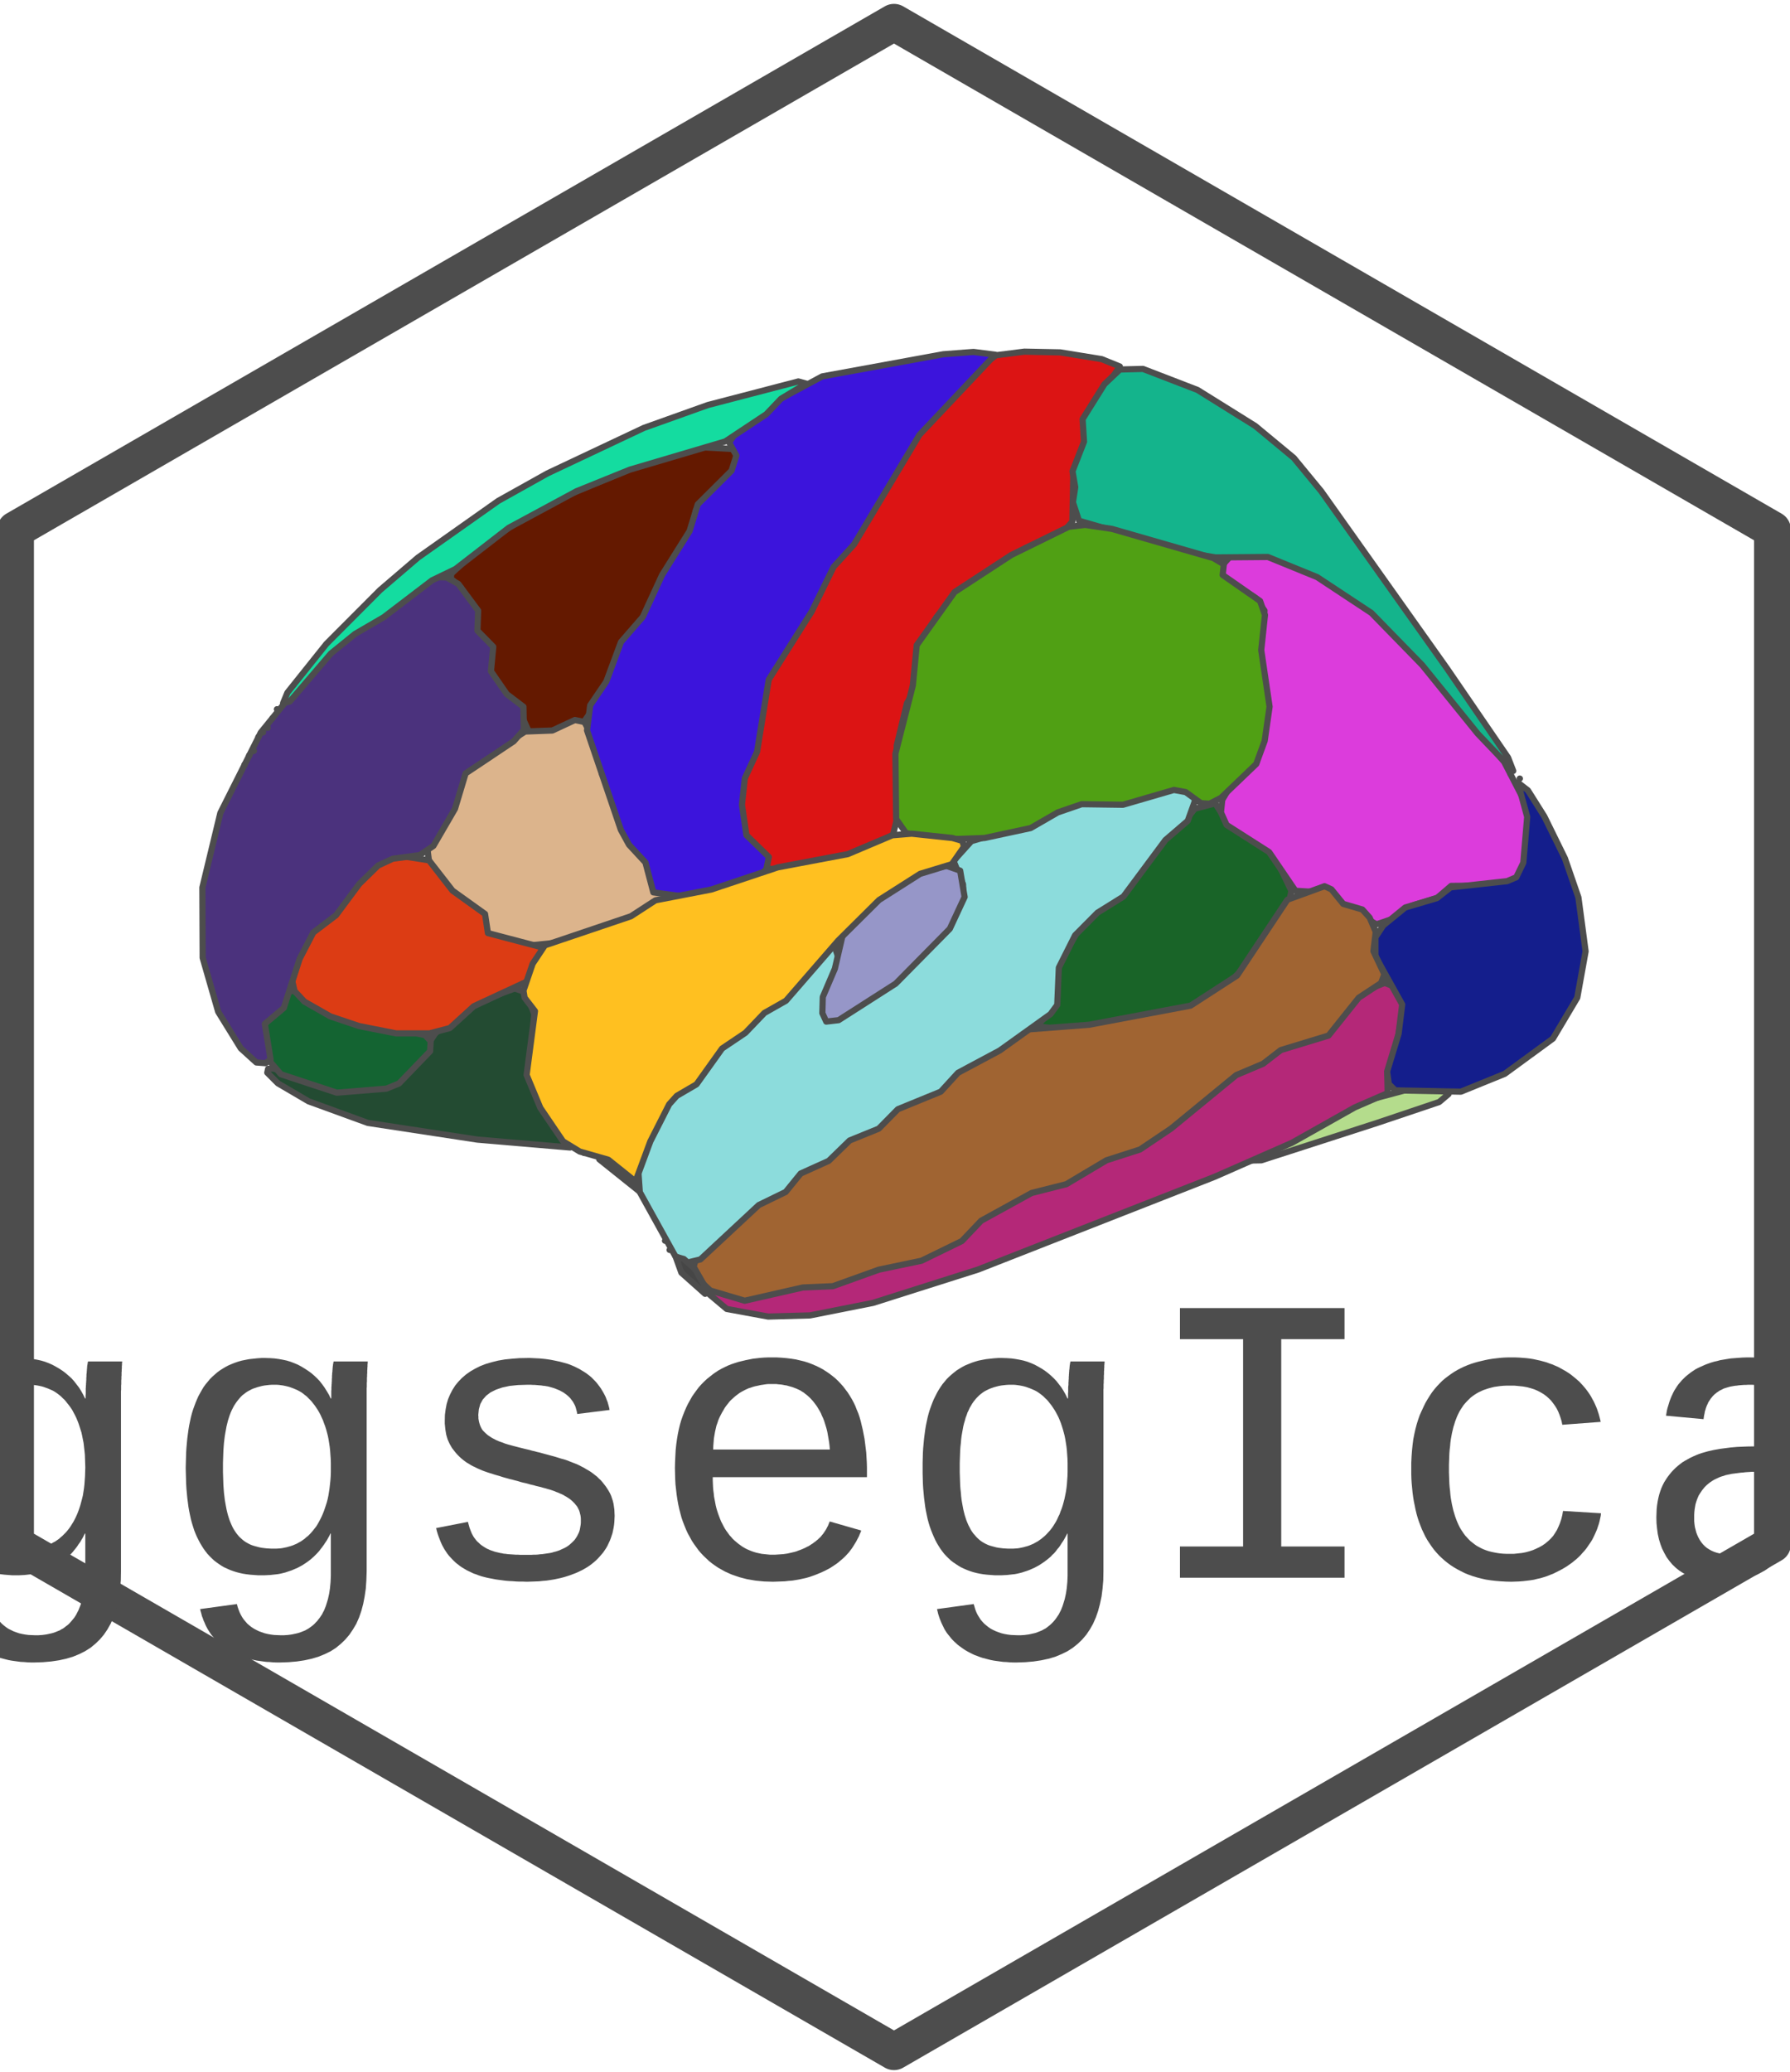 <?xml version='1.0' encoding='UTF-8' ?>
<svg xmlns='http://www.w3.org/2000/svg' xmlns:xlink='http://www.w3.org/1999/xlink' class='svglite' width='124.44pt' height='144.00pt' viewBox='0 0 124.44 144.00'>
<defs>
  <style type='text/css'><![CDATA[
    .svglite line, .svglite polyline, .svglite polygon, .svglite path, .svglite rect, .svglite circle {
      fill: none;
      stroke: #000000;
      stroke-linecap: round;
      stroke-linejoin: round;
      stroke-miterlimit: 10.00;
    }
  ]]></style>
</defs>
<rect width='100%' height='100%' style='stroke: none; fill: none;'/>
<defs>
  <clipPath id='cpMC4wMHwxMjQuNDR8MC4wMHwxNDQuMDA='>
    <rect x='0.00' y='0.00' width='124.44' height='144.00' />
  </clipPath>
</defs>
<g clip-path='url(#cpMC4wMHwxMjQuNDR8MC4wMHwxNDQuMDA=)'>
</g>
<defs>
  <clipPath id='cpMC4wMHwxMjQuNDR8MC4xNHwxNDMuODY='>
    <rect x='0.00' y='0.14' width='124.44' height='143.71' />
  </clipPath>
</defs>
<g clip-path='url(#cpMC4wMHwxMjQuNDR8MC4xNHwxNDMuODY=)'>
<rect x='0.00' y='0.14' width='124.44' height='143.71' style='stroke-width: 1.07; stroke: none;' />
</g>
<g clip-path='url(#cpMC4wMHwxMjQuNDR8MC4wMHwxNDQuMDA=)'>
</g>
<defs>
  <clipPath id='cpMC4wMHwxMjQuNDR8MC4xNHwxNDQuMDA='>
    <rect x='0.00' y='0.14' width='124.44' height='143.85' />
  </clipPath>
</defs>
<g clip-path='url(#cpMC4wMHwxMjQuNDR8MC4xNHwxNDQuMDA=)'>
<rect x='-0.14' y='0.14' width='124.58' height='143.85' style='stroke-width: 1.07; stroke: none;' />
<polygon points='1.08,36.81 1.08,107.33 62.15,142.59 123.22,107.33 123.22,36.81 62.15,1.55 1.08,36.81 ' style='stroke-width: 2.56; stroke: none; fill: #FFFFFF;' />
</g>
<defs>
  <clipPath id='cpOS4yNnwxMTUuMDR8MjEuMDh8OTQuODU='>
    <rect x='9.26' y='21.08' width='105.78' height='73.77' />
  </clipPath>
</defs>
<g clip-path='url(#cpOS4yNnwxMTUuMDR8MjEuMDh8OTQuODU=)'>
<rect x='9.26' y='21.08' width='105.78' height='73.77' style='stroke-width: 0.75; stroke: none;' />
</g>
<g clip-path='url(#cpMC4wMHwxMjQuNDR8MC4xNHwxNDQuMDA=)'>
</g>
<g clip-path='url(#cpOS4yNnwxMTUuMDR8MjEuMDh8OTQuODU=)'>
<rect x='9.26' y='21.08' width='105.78' height='73.77' style='stroke-width: 0.75; stroke: none;' />
<path d='M 41.71 80.20 L 41.66 80.57 L 44.51 82.85 L 44.41 82.37 L 43.05 80.68 L 42.35 80.25 L 41.71 80.20 Z' style='fill-rule: evenodd; fill: #BEBEBE; stroke-width: 0.43; stroke: #4D4D4D;' />
<path d='M 44.95 83.66 L 44.95 83.66 L 44.95 83.66 L 44.95 83.66 L 44.95 83.66 Z' style='fill-rule: evenodd; fill: #BEBEBE; stroke-width: 0.43; stroke: #4D4D4D;' />
<path d='M 84.48 55.83 L 83.05 56.21 L 82.23 57.28 L 80.96 58.26 L 78.28 62.01 L 76.34 63.09 L 75.24 64.20 L 73.30 67.48 L 73.08 70.03 L 72.13 71.32 L 73.45 71.51 L 76.80 71.24 L 81.60 70.46 L 82.65 70.07 L 85.26 68.45 L 86.25 67.51 L 89.66 62.48 L 89.78 61.92 L 88.53 59.33 L 87.12 58.37 L 86.38 57.53 L 85.34 57.18 L 84.48 55.83 Z' style='fill-rule: evenodd; fill: #196428; stroke-width: 0.43; stroke: #4D4D4D;' />
<path d='M 48.86 31.09 L 44.75 32.20 L 39.29 34.49 L 36.19 36.14 L 33.36 38.04 L 31.37 39.87 L 31.34 40.21 L 32.05 40.84 L 32.22 41.76 L 32.96 42.55 L 32.87 43.99 L 33.93 45.12 L 34.10 46.64 L 34.82 48.16 L 36.03 49.23 L 36.76 50.84 L 38.27 51.10 L 40.60 50.16 L 42.20 47.86 L 43.14 45.12 L 44.64 43.39 L 46.16 39.98 L 47.99 36.96 L 48.38 35.46 L 50.64 33.14 L 51.14 32.32 L 51.28 31.61 L 50.90 31.20 L 48.86 31.09 Z' style='fill-rule: evenodd; fill: #641900; stroke-width: 0.43; stroke: #4D4D4D;' />
<path d='M 98.15 75.65 L 94.06 76.74 L 86.62 80.66 L 87.69 80.64 L 95.74 78.04 L 100.05 76.59 L 100.70 76.04 L 100.34 75.65 L 98.15 75.65 Z' style='fill-rule: evenodd; fill: #B4DC8C; stroke-width: 0.43; stroke: #4D4D4D;' />
<path d='M 85.89 81.09 L 85.90 81.09 L 85.91 81.09 L 85.90 81.09 L 85.89 81.09 Z' style='fill-rule: evenodd; fill: #B4DC8C; stroke-width: 0.43; stroke: #4D4D4D;' />
<path d='M 85.25 81.41 L 85.26 81.41 L 85.26 81.41 L 85.26 81.41 L 85.25 81.41 Z' style='fill-rule: evenodd; fill: #B4DC8C; stroke-width: 0.43; stroke: #4D4D4D;' />
<path d='M 85.66 38.52 L 84.51 39.81 L 87.26 41.54 L 87.91 42.44 L 87.54 46.14 L 88.02 49.88 L 87.37 52.97 L 85.64 54.46 L 84.97 55.59 L 84.88 56.46 L 85.27 57.33 L 88.23 59.22 L 90.06 61.91 L 92.31 62.04 L 93.31 62.92 L 95.70 64.24 L 96.96 63.81 L 98.13 62.95 L 99.93 62.39 L 100.88 61.57 L 104.80 61.53 L 105.23 61.34 L 106.22 59.80 L 106.53 57.22 L 106.26 56.23 L 104.57 52.95 L 99.56 46.93 L 95.30 42.34 L 91.38 39.87 L 87.66 38.47 L 85.66 38.52 Z' style='fill-rule: evenodd; fill: #DC3CDC; stroke-width: 0.43; stroke: #4D4D4D;' />
<path d='M 96.26 68.31 L 94.80 68.90 L 92.09 71.95 L 89.27 72.80 L 87.80 73.85 L 85.87 74.65 L 79.18 79.69 L 76.59 80.56 L 73.52 82.29 L 70.74 83.21 L 68.00 84.65 L 66.12 86.39 L 63.29 87.74 L 60.46 88.22 L 58.22 89.06 L 56.11 89.14 L 52.39 90.03 L 51.17 90.05 L 49.42 89.53 L 49.26 89.91 L 50.52 90.97 L 53.40 91.50 L 56.31 91.42 L 60.69 90.55 L 68.00 88.23 L 84.43 81.79 L 89.80 79.43 L 94.19 76.96 L 96.47 75.97 L 96.44 74.63 L 96.92 73.61 L 97.57 69.84 L 96.99 68.59 L 96.26 68.31 Z' style='fill-rule: evenodd; fill: #B42878; stroke-width: 0.43; stroke: #4D4D4D;' />
<path d='M 105.01 53.79 L 105.01 53.79 L 105.01 53.79 L 105.01 53.79 L 105.01 53.79 Z' style='fill-rule: evenodd; fill: #141E8C; stroke-width: 0.43; stroke: #4D4D4D;' />
<path d='M 105.52 54.39 L 106.17 56.77 L 105.90 59.96 L 105.41 60.97 L 104.77 61.24 L 100.85 61.67 L 99.89 62.42 L 97.69 63.07 L 96.16 64.32 L 95.62 65.14 L 95.62 66.47 L 97.48 69.81 L 97.23 71.84 L 96.43 74.47 L 96.55 75.34 L 97.00 75.78 L 101.56 75.87 L 104.61 74.63 L 107.96 72.18 L 109.65 69.34 L 110.23 66.12 L 109.73 62.37 L 108.79 59.65 L 107.36 56.74 L 106.22 54.93 L 105.52 54.39 Z' style='fill-rule: evenodd; fill: #141E8C; stroke-width: 0.43; stroke: #4D4D4D;' />
<path d='M 35.79 68.70 L 32.50 69.86 L 30.25 71.83 L 29.00 73.73 L 26.88 75.51 L 23.43 75.61 L 19.01 74.26 L 18.64 74.28 L 18.58 74.55 L 19.32 75.29 L 21.45 76.54 L 25.57 78.04 L 33.18 79.20 L 39.63 79.75 L 39.74 79.57 L 38.35 77.75 L 37.07 75.19 L 37.14 70.46 L 36.54 68.96 L 35.79 68.70 Z' style='fill-rule: evenodd; fill: #234B32; stroke-width: 0.43; stroke: #4D4D4D;' />
<path d='M 40.61 80.13 L 40.61 80.13 L 40.62 80.13 L 40.61 80.12 L 40.61 80.13 Z' style='fill-rule: evenodd; fill: #234B32; stroke-width: 0.43; stroke: #4D4D4D;' />
<path d='M 92.08 61.59 L 89.50 62.53 L 86.00 67.80 L 82.77 69.89 L 75.71 71.22 L 71.49 71.54 L 66.56 74.28 L 65.01 75.77 L 62.00 76.95 L 60.81 78.22 L 58.88 79.07 L 57.49 80.46 L 55.48 81.43 L 54.20 82.72 L 52.24 83.63 L 50.29 85.88 L 48.38 87.48 L 48.21 88.09 L 48.50 88.86 L 49.38 89.69 L 51.77 90.40 L 55.81 89.48 L 57.90 89.39 L 61.10 88.24 L 64.06 87.62 L 66.87 86.25 L 68.21 84.84 L 71.72 82.91 L 74.13 82.30 L 76.92 80.64 L 79.25 79.89 L 81.42 78.43 L 85.94 74.72 L 87.81 73.93 L 89.04 72.98 L 92.36 71.97 L 94.46 69.34 L 96.01 68.32 L 96.24 67.71 L 95.48 66.11 L 95.64 64.76 L 95.22 63.78 L 94.71 63.21 L 93.38 62.82 L 92.56 61.81 L 92.08 61.59 Z' style='fill-rule: evenodd; fill: #A06432; stroke-width: 0.43; stroke: #4D4D4D;' />
<path d='M 39.97 50.04 L 38.40 50.77 L 36.51 50.84 L 32.18 53.61 L 31.31 56.23 L 29.72 59.03 L 29.83 59.91 L 30.96 61.74 L 33.47 63.71 L 33.23 64.83 L 33.60 65.14 L 36.81 65.71 L 38.77 65.51 L 43.89 64.00 L 46.29 62.43 L 45.64 60.40 L 43.97 58.58 L 43.24 57.25 L 42.59 54.97 L 41.85 53.81 L 41.60 52.03 L 40.63 50.18 L 39.97 50.04 Z' style='fill-rule: evenodd; fill: #DCB48C; stroke-width: 0.43; stroke: #4D4D4D;' />
<path d='M 20.26 68.80 L 18.61 70.66 L 18.37 71.31 L 18.80 73.81 L 19.53 74.66 L 23.41 75.94 L 26.86 75.66 L 27.74 75.30 L 29.90 73.06 L 29.94 72.36 L 29.55 71.94 L 24.07 70.80 L 20.26 68.80 Z' style='fill-rule: evenodd; fill: #146432; stroke-width: 0.43; stroke: #4D4D4D;' />
<path d='M 26.28 59.82 L 23.21 63.39 L 21.69 64.47 L 21.05 65.47 L 20.42 66.92 L 20.27 67.98 L 20.48 68.88 L 21.16 69.61 L 22.97 70.64 L 24.96 71.31 L 27.54 71.82 L 29.86 71.82 L 31.27 71.45 L 32.94 69.93 L 36.69 68.19 L 37.70 66.27 L 37.61 65.82 L 33.92 64.85 L 33.72 63.52 L 31.46 61.90 L 29.82 59.79 L 28.02 59.51 L 26.28 59.82 Z' style='fill-rule: evenodd; fill: #DC3C14; stroke-width: 0.43; stroke: #4D4D4D;' />
<path d='M 69.24 24.69 L 67.52 25.99 L 66.31 27.61 L 63.81 30.17 L 59.15 37.94 L 57.70 39.53 L 56.36 42.59 L 53.47 46.55 L 52.31 52.41 L 51.48 53.95 L 51.24 55.89 L 51.58 58.23 L 53.21 60.37 L 54.88 60.42 L 58.80 59.62 L 60.13 59.17 L 62.09 58.00 L 62.65 55.66 L 62.34 51.82 L 63.05 48.87 L 63.81 47.58 L 64.16 44.42 L 65.12 42.87 L 66.60 41.19 L 71.30 38.09 L 73.90 36.99 L 74.55 36.25 L 74.62 32.78 L 75.37 30.96 L 75.60 28.75 L 77.85 25.47 L 76.59 24.96 L 73.70 24.49 L 71.21 24.44 L 69.24 24.69 Z' style='fill-rule: evenodd; fill: #DC1414; stroke-width: 0.43; stroke: #4D4D4D;' />
<path d='M 65.58 24.62 L 57.16 26.16 L 54.18 27.76 L 51.03 30.26 L 50.69 30.75 L 51.19 31.66 L 50.86 32.71 L 48.51 35.05 L 47.94 36.91 L 46.03 39.96 L 44.69 42.87 L 43.17 44.62 L 42.15 47.37 L 41.03 49.02 L 40.81 50.76 L 43.16 57.67 L 43.73 58.71 L 44.87 59.94 L 45.42 62.02 L 47.11 62.25 L 49.29 62.09 L 52.59 61.09 L 53.27 60.42 L 53.45 59.56 L 51.89 58.04 L 51.58 55.93 L 51.78 54.09 L 52.63 52.25 L 53.44 47.24 L 56.44 42.48 L 57.95 39.40 L 59.37 37.84 L 63.92 30.22 L 69.18 24.65 L 67.68 24.46 L 65.58 24.62 Z' style='fill-rule: evenodd; fill: #3C14DC; stroke-width: 0.43; stroke: #4D4D4D;' />
<path d='M 30.25 40.11 L 26.32 42.88 L 24.46 43.92 L 22.26 45.82 L 18.13 50.91 L 15.32 56.50 L 14.07 61.68 L 14.09 66.57 L 15.17 70.32 L 16.74 72.86 L 17.82 73.84 L 18.46 73.89 L 18.81 73.63 L 18.41 71.16 L 19.73 70.05 L 20.83 66.64 L 21.78 64.81 L 23.36 63.61 L 24.98 61.43 L 26.29 60.15 L 27.31 59.68 L 29.18 59.43 L 30.13 58.79 L 31.63 56.21 L 32.37 53.75 L 35.71 51.52 L 36.42 50.72 L 36.39 49.12 L 35.23 48.24 L 34.13 46.65 L 34.29 44.95 L 33.19 43.83 L 33.24 42.44 L 31.86 40.58 L 31.05 40.13 L 30.25 40.11 Z' style='fill-rule: evenodd; fill: #4B327D; stroke-width: 0.43; stroke: #4D4D4D;' />
<path d='M 55.50 26.51 L 49.21 28.15 L 44.76 29.74 L 38.06 32.90 L 34.64 34.81 L 29.06 38.75 L 26.42 41.01 L 22.69 44.75 L 19.98 48.14 L 19.68 48.87 L 20.15 48.75 L 23.00 45.42 L 24.68 44.06 L 26.67 42.90 L 30.04 40.33 L 31.66 39.55 L 35.37 36.68 L 40.08 34.14 L 43.79 32.64 L 50.42 30.68 L 53.27 28.79 L 54.30 27.71 L 56.05 26.66 L 55.50 26.51 Z' style='fill-rule: evenodd; fill: #14DCA0; stroke-width: 0.43; stroke: #4D4D4D;' />
<path d='M 19.25 49.29 L 19.25 49.29 L 19.25 49.29 L 19.25 49.29 L 19.25 49.29 Z' style='fill-rule: evenodd; fill: #14DCA0; stroke-width: 0.43; stroke: #4D4D4D;' />
<path d='M 18.93 49.93 L 18.93 49.94 L 18.93 49.93 L 18.93 49.93 L 18.93 49.93 Z' style='fill-rule: evenodd; fill: #14DCA0; stroke-width: 0.43; stroke: #4D4D4D;' />
<path d='M 18.61 50.58 L 18.61 50.58 L 18.61 50.58 L 18.61 50.57 L 18.61 50.58 Z' style='fill-rule: evenodd; fill: #14DCA0; stroke-width: 0.43; stroke: #4D4D4D;' />
<path d='M 18.29 50.90 L 18.29 50.90 L 18.29 50.90 L 18.29 50.89 L 18.29 50.90 Z' style='fill-rule: evenodd; fill: #14DCA0; stroke-width: 0.43; stroke: #4D4D4D;' />
<path d='M 17.96 51.22 L 17.97 51.22 L 17.97 51.22 L 17.97 51.22 L 17.96 51.22 Z' style='fill-rule: evenodd; fill: #14DCA0; stroke-width: 0.43; stroke: #4D4D4D;' />
<path d='M 17.64 52.18 L 17.65 52.19 L 17.65 52.18 L 17.65 52.18 L 17.64 52.18 Z' style='fill-rule: evenodd; fill: #14DCA0; stroke-width: 0.43; stroke: #4D4D4D;' />
<path d='M 17.32 52.50 L 17.32 52.51 L 17.33 52.50 L 17.33 52.50 L 17.32 52.50 Z' style='fill-rule: evenodd; fill: #14DCA0; stroke-width: 0.43; stroke: #4D4D4D;' />
<path d='M 17.00 53.15 L 17.00 53.15 L 17.01 53.15 L 17.00 53.14 L 17.00 53.15 Z' style='fill-rule: evenodd; fill: #14DCA0; stroke-width: 0.43; stroke: #4D4D4D;' />
<path d='M 77.86 25.68 L 76.78 26.70 L 75.26 29.13 L 75.36 30.70 L 74.56 32.75 L 74.75 33.86 L 74.59 34.91 L 75.01 36.19 L 82.96 38.49 L 84.51 38.74 L 88.14 38.71 L 91.57 40.11 L 95.34 42.60 L 98.87 46.22 L 102.73 50.99 L 105.20 53.58 L 104.84 52.65 L 100.59 46.45 L 91.85 34.14 L 89.94 31.82 L 87.26 29.60 L 83.25 27.10 L 79.46 25.64 L 77.86 25.68 Z' style='fill-rule: evenodd; fill: #14B48C; stroke-width: 0.43; stroke: #4D4D4D;' />
<path d='M 105.65 54.11 L 105.65 54.11 L 105.66 54.11 L 105.65 54.11 L 105.65 54.11 Z' style='fill-rule: evenodd; fill: #14B48C; stroke-width: 0.43; stroke: #4D4D4D;' />
<path d='M 82.12 54.52 L 78.16 55.68 L 75.70 55.51 L 73.45 56.18 L 71.73 57.23 L 67.53 58.46 L 66.29 59.83 L 66.95 61.46 L 66.97 62.36 L 65.50 64.84 L 62.03 68.31 L 58.36 70.65 L 57.81 70.66 L 57.50 70.19 L 57.47 69.46 L 58.41 66.92 L 57.93 65.51 L 54.44 69.49 L 52.82 70.35 L 51.49 71.86 L 50.09 72.59 L 48.27 74.97 L 46.47 76.48 L 44.35 81.00 L 44.48 82.85 L 46.94 87.29 L 47.78 87.75 L 48.69 87.53 L 52.75 83.75 L 54.62 82.84 L 55.66 81.56 L 57.61 80.68 L 59.07 79.26 L 61.09 78.44 L 62.42 77.09 L 65.40 75.87 L 66.60 74.56 L 69.50 73.01 L 73.03 70.48 L 73.50 69.84 L 73.61 67.25 L 74.74 65.00 L 76.30 63.43 L 78.10 62.31 L 81.02 58.38 L 82.57 57.05 L 83.09 55.61 L 82.67 54.82 L 82.12 54.52 Z' style='fill-rule: evenodd; fill: #8CDCDC; stroke-width: 0.43; stroke: #4D4D4D;' />
<path d='M 74.30 36.61 L 70.31 38.57 L 66.36 41.15 L 63.73 44.84 L 63.46 47.64 L 62.25 52.38 L 62.30 56.92 L 62.98 57.89 L 65.15 58.36 L 68.44 58.24 L 71.65 57.55 L 73.54 56.46 L 75.20 55.89 L 78.07 55.93 L 81.61 54.90 L 82.43 55.05 L 83.49 55.82 L 84.08 55.86 L 84.88 55.45 L 87.33 53.10 L 87.92 51.49 L 88.26 49.11 L 87.68 45.18 L 87.94 42.74 L 87.60 41.77 L 85.00 39.96 L 85.08 39.22 L 84.36 38.79 L 77.31 36.76 L 75.44 36.48 L 74.30 36.61 Z' style='fill-rule: evenodd; fill: #50A014; stroke-width: 0.43; stroke: #4D4D4D;' />
<path d='M 46.23 86.23 L 46.23 86.23 L 46.24 86.23 L 46.23 86.23 L 46.23 86.23 Z' style='fill-rule: evenodd; fill: #464646; stroke-width: 0.43; stroke: #4D4D4D;' />
<path d='M 46.55 86.87 L 46.55 86.87 L 46.56 86.87 L 46.55 86.87 L 46.55 86.87 Z' style='fill-rule: evenodd; fill: #464646; stroke-width: 0.43; stroke: #4D4D4D;' />
<path d='M 46.97 87.34 L 47.37 88.45 L 49.02 89.92 L 48.95 89.31 L 48.31 88.19 L 47.54 87.50 L 46.97 87.34 Z' style='fill-rule: evenodd; fill: #464646; stroke-width: 0.43; stroke: #4D4D4D;' />
<path d='M 63.91 60.35 L 62.78 61.29 L 61.07 62.10 L 58.64 64.73 L 58.04 67.32 L 57.20 69.29 L 57.17 70.41 L 57.44 71.00 L 58.30 70.90 L 62.27 68.36 L 66.03 64.55 L 67.06 62.34 L 66.75 60.51 L 65.81 60.18 L 63.91 60.35 Z' style='fill-rule: evenodd; fill: #9696C8; stroke-width: 0.43; stroke: #4D4D4D;' />
<path d='M 62.04 58.05 L 58.94 59.36 L 54.07 60.28 L 49.45 61.82 L 45.57 62.57 L 43.86 63.68 L 37.88 65.70 L 37.03 66.98 L 36.39 68.85 L 36.47 69.34 L 37.19 70.27 L 36.61 74.71 L 37.56 76.99 L 39.14 79.32 L 40.30 80.03 L 42.29 80.60 L 44.18 82.11 L 45.21 79.33 L 46.52 76.75 L 47.05 76.16 L 48.42 75.36 L 50.20 72.87 L 51.82 71.78 L 53.14 70.40 L 54.64 69.55 L 58.27 65.37 L 61.11 62.55 L 63.97 60.73 L 66.17 60.06 L 67.02 58.84 L 66.90 58.44 L 66.21 58.24 L 63.38 57.94 L 62.04 58.05 Z' style='fill-rule: evenodd; fill: #FFC020; stroke-width: 0.43; stroke: #4D4D4D;' />
</g>
<g clip-path='url(#cpMC4wMHwxMjQuNDR8MC4xNHwxNDQuMDA=)'>
</g>
<g clip-path='url(#cpMC4wMHwxMjQuNDR8MC4wMHwxNDQuMDA=)'>
</g>
<g clip-path='url(#cpMC4wMHwxMjQuNDR8MC4xNHwxNDQuMDA=)'>
</g>
<g clip-path='url(#cpMC4wMHwxMjQuNDR8MC4wMHwxNDQuMDA=)'>
</g>
<g clip-path='url(#cpMC4wMHwxMjQuNDR8MC4xNHwxNDQuMDA=)'>
</g>
<g clip-path='url(#cpMC4wMHwxMjQuNDR8MC4wMHwxNDQuMDA=)'>
</g>
<g clip-path='url(#cpMC4wMHwxMjQuNDR8MC4xNHwxNDQuMDA=)'>
</g>
<g clip-path='url(#cpMC4wMHwxMjQuNDR8MC4wMHwxNDQuMDA=)'>
</g>
<g clip-path='url(#cpMC4wMHwxMjQuNDR8MC4xNHwxNDQuMDA=)'>
</g>
<g clip-path='url(#cpMC4wMHwxMjQuNDR8MC4wMHwxNDQuMDA=)'>
</g>
<g clip-path='url(#cpMC4wMHwxMjQuNDR8MC4xNHwxNDQuMDA=)'>
</g>
<g clip-path='url(#cpMC4wMHwxMjQuNDR8MC4wMHwxNDQuMDA=)'>
</g>
<g clip-path='url(#cpMC4wMHwxMjQuNDR8MC4xNHwxNDQuMDA=)'>
</g>
<g clip-path='url(#cpMC4wMHwxMjQuNDR8MC4wMHwxNDQuMDA=)'>
</g>
<g clip-path='url(#cpMC4wMHwxMjQuNDR8MC4xNHwxNDQuMDA=)'>
</g>
<g clip-path='url(#cpMC4wMHwxMjQuNDR8MC4wMHwxNDQuMDA=)'>
</g>
<g clip-path='url(#cpMC4wMHwxMjQuNDR8MC4xNHwxNDQuMDA=)'>
</g>
<g clip-path='url(#cpMC4wMHwxMjQuNDR8MC4wMHwxNDQuMDA=)'>
</g>
<g clip-path='url(#cpMC4wMHwxMjQuNDR8MC4xNHwxNDQuMDA=)'>
</g>
<g clip-path='url(#cpMC4wMHwxMjQuNDR8MC4wMHwxNDQuMDA=)'>
</g>
<g clip-path='url(#cpMC4wMHwxMjQuNDR8MC4xNHwxNDQuMDA=)'>
</g>
<g clip-path='url(#cpMC4wMHwxMjQuNDR8MC4wMHwxNDQuMDA=)'>
</g>
<g clip-path='url(#cpMC4wMHwxMjQuNDR8MC4xNHwxNDQuMDA=)'>
</g>
<g clip-path='url(#cpMC4wMHwxMjQuNDR8MC4wMHwxNDQuMDA=)'>
</g>
<g clip-path='url(#cpMC4wMHwxMjQuNDR8MC4xNHwxNDQuMDA=)'>
</g>
<g clip-path='url(#cpMC4wMHwxMjQuNDR8MC4wMHwxNDQuMDA=)'>
</g>
<g clip-path='url(#cpMC4wMHwxMjQuNDR8MC4xNHwxNDQuMDA=)'>
</g>
<g clip-path='url(#cpMC4wMHwxMjQuNDR8MC4wMHwxNDQuMDA=)'>
</g>
<g clip-path='url(#cpMC4wMHwxMjQuNDR8MC4xNHwxNDQuMDA=)'>
</g>
<g clip-path='url(#cpMC4wMHwxMjQuNDR8MC4wMHwxNDQuMDA=)'>
</g>
<g clip-path='url(#cpMC4wMHwxMjQuNDR8MC4xNHwxNDQuMDA=)'>
</g>
<g clip-path='url(#cpMC4wMHwxMjQuNDR8MC4wMHwxNDQuMDA=)'>
</g>
<g clip-path='url(#cpMC4wMHwxMjQuNDR8MC4xNHwxNDQuMDA=)'>
<polygon points='1.08,36.81 1.08,107.33 62.15,142.59 123.22,107.33 123.22,36.81 62.15,1.55 1.08,36.81 ' style='stroke-width: 2.56; stroke: #4D4D4D; fill: none;' />
<path d='M 2.40 115.54 L 2.40 115.54 L 2.15 115.54 L 1.91 115.53 L 1.67 115.51 L 1.44 115.50 L 1.22 115.47 L 1.00 115.44 L 0.79 115.41 L 0.58 115.37 L 0.38 115.32 L 0.19 115.27 L 0.19 115.27 L 0.001 115.22 L -0.18 115.16 L -0.36 115.09 L -0.53 115.03 L -0.69 114.95 L -0.86 114.87 L -1.01 114.79 L -1.16 114.70 L -1.31 114.61 L -1.45 114.51 L -1.45 114.51 L -1.59 114.41 L -1.71 114.31 L -1.84 114.20 L -1.96 114.09 L -2.07 113.98 L -2.18 113.86 L -2.28 113.73 L -2.38 113.61 L -2.47 113.48 L -2.56 113.34 L -2.56 113.34 L -2.64 113.21 L -2.72 113.06 L -2.79 112.92 L -2.86 112.77 L -2.92 112.62 L -2.98 112.47 L -3.03 112.32 L -3.08 112.16 L -3.12 111.99 L -3.16 111.83 L -0.60 111.48 L -0.60 111.48 L -0.55 111.68 L -0.49 111.88 L -0.41 112.06 L -0.33 112.24 L -0.23 112.40 L -0.13 112.56 L -0.008 112.70 L 0.12 112.84 L 0.26 112.96 L 0.41 113.08 L 0.41 113.08 L 0.57 113.19 L 0.75 113.28 L 0.93 113.37 L 1.12 113.44 L 1.32 113.51 L 1.54 113.56 L 1.76 113.60 L 1.99 113.63 L 2.23 113.64 L 2.48 113.65 L 2.48 113.65 L 2.64 113.65 L 2.79 113.64 L 2.94 113.63 L 3.09 113.61 L 3.23 113.59 L 3.37 113.56 L 3.51 113.53 L 3.64 113.50 L 3.77 113.46 L 3.90 113.41 L 3.90 113.41 L 4.02 113.36 L 4.15 113.31 L 4.26 113.24 L 4.38 113.18 L 4.49 113.10 L 4.59 113.02 L 4.70 112.94 L 4.80 112.85 L 4.89 112.75 L 4.98 112.65 L 4.98 112.65 L 5.07 112.54 L 5.16 112.43 L 5.24 112.31 L 5.31 112.19 L 5.38 112.05 L 5.45 111.92 L 5.51 111.77 L 5.57 111.62 L 5.63 111.46 L 5.68 111.30 L 5.68 111.30 L 5.72 111.13 L 5.77 110.95 L 5.80 110.77 L 5.84 110.58 L 5.86 110.38 L 5.89 110.17 L 5.90 109.96 L 5.92 109.74 L 5.92 109.51 L 5.93 109.27 L 5.93 106.58 L 5.90 106.58 L 5.90 106.58 L 5.84 106.69 L 5.79 106.80 L 5.73 106.91 L 5.66 107.02 L 5.60 107.13 L 5.53 107.23 L 5.45 107.34 L 5.38 107.45 L 5.30 107.56 L 5.22 107.66 L 5.22 107.66 L 5.13 107.77 L 5.05 107.87 L 4.96 107.97 L 4.87 108.06 L 4.77 108.16 L 4.67 108.25 L 4.56 108.34 L 4.46 108.43 L 4.35 108.51 L 4.23 108.59 L 4.23 108.59 L 4.11 108.67 L 4.00 108.75 L 3.87 108.82 L 3.74 108.89 L 3.61 108.96 L 3.48 109.02 L 3.34 109.08 L 3.19 109.14 L 3.05 109.19 L 2.90 109.24 L 2.90 109.24 L 2.74 109.29 L 2.58 109.33 L 2.42 109.37 L 2.25 109.40 L 2.07 109.42 L 1.89 109.44 L 1.71 109.46 L 1.52 109.47 L 1.33 109.48 L 1.13 109.48 L 1.13 109.48 L 0.85 109.48 L 0.58 109.46 L 0.32 109.44 L 0.066 109.41 L -0.18 109.37 L -0.42 109.32 L -0.65 109.26 L -0.87 109.19 L -1.08 109.11 L -1.28 109.02 L -1.28 109.02 L -1.48 108.93 L -1.67 108.82 L -1.85 108.70 L -2.03 108.58 L -2.19 108.45 L -2.36 108.30 L -2.51 108.15 L -2.65 107.99 L -2.79 107.81 L -2.92 107.63 L -2.92 107.63 L -3.05 107.44 L -3.17 107.24 L -3.28 107.03 L -3.38 106.81 L -3.48 106.58 L -3.57 106.35 L -3.66 106.10 L -3.73 105.84 L -3.80 105.58 L -3.87 105.30 L -3.87 105.30 L -3.92 105.01 L -3.97 104.72 L -4.02 104.41 L -4.06 104.10 L -4.09 103.78 L -4.11 103.45 L -4.13 103.10 L -4.15 102.75 L -4.16 102.39 L -4.16 102.02 L -4.16 102.02 L -4.16 101.66 L -4.15 101.31 L -4.13 100.96 L -4.11 100.63 L -4.09 100.30 L -4.06 99.98 L -4.02 99.67 L -3.97 99.37 L -3.92 99.07 L -3.87 98.78 L -3.87 98.78 L -3.80 98.50 L -3.73 98.23 L -3.65 97.97 L -3.57 97.72 L -3.48 97.48 L -3.38 97.24 L -3.27 97.02 L -3.16 96.80 L -3.04 96.59 L -2.91 96.39 L -2.91 96.39 L -2.77 96.20 L -2.63 96.02 L -2.48 95.84 L -2.31 95.68 L -2.15 95.53 L -1.97 95.38 L -1.79 95.24 L -1.59 95.12 L -1.39 95.00 L -1.19 94.89 L -1.19 94.89 L -0.97 94.80 L -0.75 94.71 L -0.51 94.63 L -0.27 94.56 L -0.014 94.51 L 0.25 94.46 L 0.52 94.43 L 0.80 94.40 L 1.10 94.38 L 1.40 94.38 L 1.40 94.38 L 1.71 94.39 L 2.01 94.41 L 2.30 94.45 L 2.59 94.50 L 2.86 94.56 L 3.13 94.64 L 3.39 94.74 L 3.64 94.85 L 3.88 94.98 L 4.12 95.12 L 4.12 95.12 L 4.35 95.27 L 4.56 95.43 L 4.77 95.61 L 4.97 95.79 L 5.15 95.99 L 5.32 96.21 L 5.49 96.43 L 5.64 96.67 L 5.78 96.92 L 5.91 97.19 L 5.95 97.19 L 5.95 97.19 L 5.95 97.12 L 5.95 97.04 L 5.95 96.97 L 5.96 96.89 L 5.96 96.82 L 5.96 96.74 L 5.96 96.66 L 5.96 96.58 L 5.96 96.49 L 5.97 96.41 L 5.97 96.41 L 5.97 96.32 L 5.98 96.24 L 5.98 96.15 L 5.99 96.07 L 5.99 95.99 L 6.00 95.91 L 6.00 95.83 L 6.00 95.75 L 6.01 95.68 L 6.01 95.60 L 6.01 95.60 L 6.01 95.53 L 6.02 95.45 L 6.03 95.38 L 6.03 95.31 L 6.04 95.24 L 6.04 95.18 L 6.05 95.11 L 6.05 95.05 L 6.06 94.99 L 6.06 94.93 L 6.06 94.93 L 6.07 94.88 L 6.08 94.83 L 6.09 94.79 L 6.09 94.75 L 6.10 94.72 L 6.10 94.69 L 6.11 94.66 L 6.11 94.64 L 6.12 94.63 L 6.12 94.62 L 8.50 94.62 L 8.50 94.62 L 8.49 94.64 L 8.49 94.67 L 8.49 94.71 L 8.48 94.74 L 8.48 94.79 L 8.48 94.83 L 8.48 94.88 L 8.47 94.93 L 8.47 94.99 L 8.47 95.05 L 8.47 95.05 L 8.47 95.11 L 8.46 95.17 L 8.46 95.23 L 8.46 95.30 L 8.45 95.37 L 8.45 95.44 L 8.45 95.52 L 8.45 95.59 L 8.44 95.67 L 8.44 95.75 L 8.44 95.75 L 8.44 95.84 L 8.43 95.93 L 8.43 96.01 L 8.43 96.10 L 8.43 96.20 L 8.42 96.29 L 8.42 96.39 L 8.42 96.48 L 8.42 96.58 L 8.41 96.69 L 8.41 96.69 L 8.41 96.79 L 8.41 96.89 L 8.41 96.99 L 8.41 97.09 L 8.41 97.20 L 8.41 97.30 L 8.41 97.41 L 8.41 97.51 L 8.41 97.62 L 8.41 97.73 L 8.41 109.20 L 8.41 109.20 L 8.40 109.82 L 8.35 110.40 L 8.28 110.95 L 8.18 111.47 L 8.04 111.96 L 7.88 112.42 L 7.69 112.85 L 7.47 113.24 L 7.22 113.61 L 6.94 113.94 L 6.94 113.94 L 6.63 114.24 L 6.29 114.52 L 5.91 114.76 L 5.51 114.96 L 5.07 115.14 L 4.60 115.28 L 4.10 115.39 L 3.56 115.47 L 2.99 115.52 L 2.40 115.54 ZM 5.93 101.99 L 5.93 101.99 L 5.92 101.68 L 5.91 101.38 L 5.90 101.09 L 5.87 100.81 L 5.84 100.54 L 5.81 100.28 L 5.76 100.03 L 5.71 99.78 L 5.66 99.55 L 5.59 99.33 L 5.59 99.33 L 5.52 99.11 L 5.45 98.90 L 5.37 98.70 L 5.29 98.51 L 5.20 98.33 L 5.11 98.16 L 5.02 97.99 L 4.92 97.84 L 4.81 97.69 L 4.70 97.55 L 4.70 97.55 L 4.59 97.41 L 4.48 97.28 L 4.36 97.17 L 4.24 97.05 L 4.12 96.95 L 3.99 96.85 L 3.86 96.76 L 3.73 96.68 L 3.59 96.61 L 3.45 96.55 L 3.45 96.55 L 3.31 96.49 L 3.17 96.44 L 3.03 96.39 L 2.89 96.35 L 2.75 96.32 L 2.60 96.29 L 2.46 96.27 L 2.31 96.25 L 2.17 96.24 L 2.02 96.24 L 2.02 96.24 L 1.84 96.24 L 1.66 96.25 L 1.49 96.27 L 1.32 96.29 L 1.15 96.32 L 0.99 96.36 L 0.84 96.40 L 0.69 96.45 L 0.55 96.50 L 0.41 96.56 L 0.41 96.56 L 0.28 96.63 L 0.15 96.70 L 0.023 96.78 L -0.097 96.87 L -0.21 96.96 L -0.32 97.07 L -0.43 97.18 L -0.53 97.30 L -0.62 97.43 L -0.72 97.56 L -0.72 97.56 L -0.80 97.70 L -0.88 97.85 L -0.96 98.01 L -1.03 98.17 L -1.10 98.35 L -1.16 98.53 L -1.22 98.72 L -1.28 98.92 L -1.32 99.12 L -1.37 99.34 L -1.37 99.34 L -1.41 99.56 L -1.44 99.79 L -1.47 100.03 L -1.50 100.28 L -1.52 100.54 L -1.54 100.81 L -1.56 101.09 L -1.57 101.38 L -1.57 101.68 L -1.58 101.99 L -1.58 101.99 L -1.57 102.31 L -1.57 102.62 L -1.56 102.92 L -1.54 103.21 L -1.52 103.48 L -1.50 103.75 L -1.47 104.00 L -1.44 104.25 L -1.41 104.48 L -1.37 104.70 L -1.37 104.70 L -1.32 104.91 L -1.28 105.12 L -1.22 105.31 L -1.17 105.50 L -1.10 105.68 L -1.04 105.85 L -0.97 106.01 L -0.89 106.16 L -0.81 106.30 L -0.73 106.44 L -0.73 106.44 L -0.64 106.57 L -0.54 106.68 L -0.44 106.80 L -0.34 106.90 L -0.23 107.00 L -0.12 107.09 L 0.002 107.17 L 0.12 107.24 L 0.25 107.31 L 0.38 107.37 L 0.38 107.37 L 0.52 107.42 L 0.66 107.46 L 0.81 107.50 L 0.96 107.54 L 1.12 107.57 L 1.28 107.59 L 1.45 107.61 L 1.62 107.62 L 1.80 107.63 L 1.98 107.63 L 1.98 107.63 L 2.13 107.63 L 2.27 107.62 L 2.42 107.61 L 2.56 107.59 L 2.71 107.56 L 2.85 107.53 L 3.00 107.49 L 3.14 107.45 L 3.28 107.40 L 3.42 107.34 L 3.42 107.34 L 3.57 107.28 L 3.70 107.20 L 3.84 107.13 L 3.97 107.04 L 4.10 106.95 L 4.22 106.84 L 4.34 106.74 L 4.46 106.62 L 4.58 106.50 L 4.69 106.37 L 4.69 106.37 L 4.80 106.23 L 4.90 106.09 L 5.00 105.93 L 5.10 105.77 L 5.19 105.60 L 5.28 105.42 L 5.36 105.24 L 5.44 105.04 L 5.51 104.84 L 5.58 104.63 L 5.58 104.63 L 5.64 104.41 L 5.70 104.18 L 5.76 103.94 L 5.80 103.69 L 5.84 103.43 L 5.87 103.16 L 5.89 102.88 L 5.91 102.60 L 5.92 102.30 L 5.93 101.99 Z' style='fill-rule: evenodd; fill: #4D4D4D; stroke-width: 0.75; stroke: none;' />
<path d='M 19.47 115.54 L 19.47 115.54 L 19.22 115.54 L 18.98 115.53 L 18.75 115.51 L 18.52 115.50 L 18.29 115.47 L 18.08 115.44 L 17.86 115.41 L 17.66 115.37 L 17.46 115.32 L 17.26 115.27 L 17.26 115.27 L 17.08 115.22 L 16.89 115.16 L 16.72 115.09 L 16.55 115.03 L 16.38 114.95 L 16.22 114.87 L 16.06 114.79 L 15.91 114.70 L 15.76 114.61 L 15.62 114.51 L 15.62 114.51 L 15.49 114.41 L 15.36 114.31 L 15.24 114.20 L 15.12 114.09 L 15.00 113.98 L 14.90 113.86 L 14.79 113.73 L 14.69 113.61 L 14.60 113.48 L 14.51 113.34 L 14.51 113.34 L 14.43 113.21 L 14.35 113.06 L 14.28 112.92 L 14.22 112.77 L 14.15 112.62 L 14.10 112.47 L 14.04 112.32 L 14.00 112.16 L 13.95 111.99 L 13.91 111.83 L 16.47 111.48 L 16.47 111.48 L 16.52 111.68 L 16.59 111.88 L 16.66 112.06 L 16.75 112.24 L 16.84 112.40 L 16.95 112.56 L 17.07 112.70 L 17.19 112.84 L 17.33 112.96 L 17.48 113.08 L 17.48 113.08 L 17.65 113.19 L 17.82 113.28 L 18.00 113.37 L 18.20 113.44 L 18.40 113.51 L 18.61 113.56 L 18.83 113.60 L 19.06 113.63 L 19.30 113.64 L 19.55 113.65 L 19.55 113.65 L 19.71 113.65 L 19.86 113.64 L 20.01 113.63 L 20.16 113.61 L 20.30 113.59 L 20.44 113.56 L 20.58 113.53 L 20.71 113.50 L 20.84 113.46 L 20.97 113.41 L 20.97 113.41 L 21.10 113.36 L 21.22 113.31 L 21.34 113.24 L 21.45 113.18 L 21.56 113.10 L 21.67 113.02 L 21.77 112.94 L 21.87 112.85 L 21.96 112.75 L 22.06 112.65 L 22.06 112.65 L 22.14 112.54 L 22.23 112.43 L 22.31 112.31 L 22.39 112.19 L 22.46 112.05 L 22.53 111.92 L 22.59 111.77 L 22.65 111.62 L 22.70 111.46 L 22.75 111.30 L 22.75 111.30 L 22.80 111.13 L 22.84 110.95 L 22.88 110.77 L 22.91 110.58 L 22.94 110.38 L 22.96 110.17 L 22.98 109.96 L 22.99 109.74 L 23.00 109.51 L 23.00 109.27 L 23.00 106.58 L 22.97 106.58 L 22.97 106.58 L 22.92 106.69 L 22.86 106.80 L 22.80 106.91 L 22.74 107.02 L 22.67 107.13 L 22.60 107.23 L 22.53 107.34 L 22.45 107.45 L 22.37 107.56 L 22.29 107.66 L 22.29 107.66 L 22.21 107.77 L 22.12 107.87 L 22.03 107.97 L 21.94 108.06 L 21.84 108.16 L 21.74 108.25 L 21.64 108.34 L 21.53 108.43 L 21.42 108.51 L 21.31 108.59 L 21.31 108.59 L 21.19 108.67 L 21.07 108.75 L 20.95 108.82 L 20.82 108.89 L 20.69 108.96 L 20.55 109.02 L 20.41 109.08 L 20.27 109.14 L 20.12 109.19 L 19.97 109.24 L 19.97 109.24 L 19.82 109.29 L 19.66 109.33 L 19.49 109.37 L 19.32 109.40 L 19.15 109.42 L 18.97 109.44 L 18.79 109.46 L 18.60 109.47 L 18.40 109.48 L 18.21 109.48 L 18.21 109.48 L 17.93 109.48 L 17.66 109.46 L 17.39 109.44 L 17.14 109.41 L 16.89 109.37 L 16.66 109.32 L 16.43 109.26 L 16.21 109.19 L 15.99 109.11 L 15.79 109.02 L 15.79 109.02 L 15.59 108.93 L 15.40 108.82 L 15.22 108.70 L 15.05 108.58 L 14.88 108.45 L 14.72 108.30 L 14.57 108.15 L 14.42 107.99 L 14.28 107.81 L 14.15 107.63 L 14.15 107.63 L 14.03 107.44 L 13.91 107.24 L 13.80 107.03 L 13.69 106.81 L 13.59 106.58 L 13.50 106.35 L 13.42 106.10 L 13.34 105.84 L 13.27 105.58 L 13.21 105.30 L 13.21 105.30 L 13.15 105.01 L 13.10 104.72 L 13.06 104.41 L 13.02 104.10 L 12.99 103.78 L 12.96 103.45 L 12.94 103.10 L 12.93 102.75 L 12.92 102.39 L 12.91 102.02 L 12.91 102.02 L 12.92 101.66 L 12.93 101.31 L 12.94 100.96 L 12.96 100.63 L 12.99 100.30 L 13.02 99.98 L 13.06 99.67 L 13.10 99.37 L 13.15 99.07 L 13.21 98.78 L 13.21 98.78 L 13.27 98.50 L 13.34 98.23 L 13.42 97.97 L 13.51 97.72 L 13.60 97.48 L 13.70 97.24 L 13.80 97.02 L 13.92 96.80 L 14.04 96.59 L 14.16 96.39 L 14.16 96.39 L 14.30 96.20 L 14.45 96.02 L 14.60 95.84 L 14.76 95.68 L 14.93 95.53 L 15.10 95.38 L 15.29 95.24 L 15.48 95.12 L 15.68 95.00 L 15.89 94.89 L 15.89 94.89 L 16.10 94.80 L 16.33 94.71 L 16.56 94.63 L 16.81 94.56 L 17.06 94.51 L 17.32 94.46 L 17.60 94.43 L 17.88 94.40 L 18.17 94.38 L 18.47 94.38 L 18.47 94.38 L 18.78 94.39 L 19.08 94.41 L 19.38 94.45 L 19.66 94.50 L 19.94 94.56 L 20.20 94.64 L 20.46 94.74 L 20.72 94.85 L 20.96 94.98 L 21.19 95.12 L 21.19 95.12 L 21.42 95.27 L 21.64 95.43 L 21.85 95.61 L 22.04 95.79 L 22.23 95.99 L 22.40 96.21 L 22.56 96.43 L 22.71 96.67 L 22.86 96.92 L 22.99 97.19 L 23.03 97.19 L 23.03 97.19 L 23.03 97.12 L 23.03 97.04 L 23.03 96.97 L 23.03 96.89 L 23.03 96.82 L 23.03 96.74 L 23.03 96.66 L 23.04 96.58 L 23.04 96.49 L 23.04 96.41 L 23.04 96.41 L 23.05 96.32 L 23.05 96.24 L 23.06 96.15 L 23.06 96.07 L 23.07 95.99 L 23.07 95.91 L 23.07 95.83 L 23.08 95.75 L 23.08 95.68 L 23.08 95.60 L 23.08 95.60 L 23.09 95.53 L 23.09 95.45 L 23.10 95.38 L 23.11 95.31 L 23.11 95.24 L 23.12 95.18 L 23.12 95.11 L 23.13 95.05 L 23.13 94.99 L 23.14 94.93 L 23.14 94.93 L 23.15 94.88 L 23.15 94.83 L 23.16 94.79 L 23.17 94.75 L 23.17 94.72 L 23.18 94.69 L 23.18 94.66 L 23.19 94.64 L 23.19 94.63 L 23.19 94.62 L 25.57 94.62 L 25.57 94.62 L 25.57 94.64 L 25.56 94.67 L 25.56 94.71 L 25.56 94.74 L 25.56 94.79 L 25.55 94.83 L 25.55 94.88 L 25.55 94.93 L 25.55 94.99 L 25.54 95.05 L 25.54 95.05 L 25.54 95.11 L 25.54 95.17 L 25.53 95.23 L 25.53 95.30 L 25.53 95.37 L 25.53 95.44 L 25.52 95.52 L 25.52 95.59 L 25.52 95.67 L 25.51 95.75 L 25.51 95.75 L 25.51 95.84 L 25.51 95.93 L 25.51 96.01 L 25.50 96.10 L 25.50 96.20 L 25.50 96.29 L 25.50 96.39 L 25.49 96.48 L 25.49 96.58 L 25.49 96.69 L 25.49 96.69 L 25.49 96.79 L 25.49 96.89 L 25.49 96.99 L 25.49 97.09 L 25.49 97.20 L 25.49 97.30 L 25.49 97.41 L 25.49 97.51 L 25.49 97.62 L 25.49 97.73 L 25.49 109.20 L 25.49 109.20 L 25.47 109.82 L 25.43 110.40 L 25.35 110.95 L 25.25 111.47 L 25.12 111.96 L 24.96 112.42 L 24.77 112.85 L 24.54 113.24 L 24.29 113.61 L 24.01 113.94 L 24.01 113.94 L 23.70 114.24 L 23.36 114.52 L 22.99 114.76 L 22.58 114.96 L 22.14 115.14 L 21.67 115.28 L 21.17 115.39 L 20.64 115.47 L 20.07 115.52 L 19.47 115.54 ZM 23.00 101.99 L 23.00 101.99 L 23.00 101.68 L 22.99 101.38 L 22.97 101.09 L 22.95 100.81 L 22.92 100.54 L 22.88 100.28 L 22.84 100.03 L 22.79 99.78 L 22.73 99.55 L 22.67 99.33 L 22.67 99.33 L 22.60 99.11 L 22.52 98.90 L 22.45 98.70 L 22.36 98.51 L 22.28 98.33 L 22.19 98.16 L 22.09 97.99 L 21.99 97.84 L 21.89 97.69 L 21.78 97.55 L 21.78 97.55 L 21.67 97.41 L 21.55 97.28 L 21.44 97.17 L 21.32 97.05 L 21.19 96.95 L 21.07 96.85 L 20.94 96.76 L 20.80 96.68 L 20.67 96.61 L 20.53 96.55 L 20.53 96.55 L 20.39 96.49 L 20.25 96.44 L 20.11 96.39 L 19.96 96.35 L 19.82 96.32 L 19.68 96.29 L 19.53 96.27 L 19.39 96.25 L 19.24 96.24 L 19.10 96.24 L 19.10 96.24 L 18.91 96.24 L 18.73 96.25 L 18.56 96.27 L 18.39 96.29 L 18.23 96.32 L 18.07 96.36 L 17.92 96.40 L 17.77 96.45 L 17.62 96.50 L 17.48 96.56 L 17.48 96.56 L 17.35 96.63 L 17.22 96.70 L 17.10 96.78 L 16.98 96.87 L 16.86 96.96 L 16.75 97.07 L 16.65 97.18 L 16.55 97.30 L 16.45 97.43 L 16.36 97.56 L 16.36 97.56 L 16.27 97.70 L 16.19 97.85 L 16.11 98.01 L 16.04 98.17 L 15.97 98.35 L 15.91 98.53 L 15.85 98.72 L 15.80 98.92 L 15.75 99.12 L 15.71 99.34 L 15.71 99.34 L 15.67 99.56 L 15.63 99.79 L 15.60 100.03 L 15.57 100.28 L 15.55 100.54 L 15.53 100.81 L 15.52 101.09 L 15.51 101.38 L 15.50 101.68 L 15.50 101.99 L 15.50 101.99 L 15.50 102.31 L 15.51 102.62 L 15.52 102.92 L 15.53 103.21 L 15.55 103.48 L 15.57 103.75 L 15.60 104.00 L 15.63 104.25 L 15.67 104.48 L 15.71 104.70 L 15.71 104.70 L 15.75 104.91 L 15.80 105.12 L 15.85 105.31 L 15.91 105.50 L 15.97 105.68 L 16.04 105.85 L 16.11 106.01 L 16.18 106.16 L 16.26 106.30 L 16.35 106.44 L 16.35 106.44 L 16.44 106.57 L 16.53 106.68 L 16.63 106.80 L 16.74 106.90 L 16.85 107.00 L 16.96 107.09 L 17.08 107.17 L 17.20 107.24 L 17.33 107.31 L 17.46 107.37 L 17.46 107.37 L 17.60 107.42 L 17.74 107.46 L 17.89 107.50 L 18.04 107.54 L 18.20 107.57 L 18.36 107.59 L 18.53 107.61 L 18.70 107.62 L 18.87 107.63 L 19.05 107.63 L 19.05 107.63 L 19.20 107.63 L 19.35 107.62 L 19.49 107.61 L 19.64 107.59 L 19.78 107.56 L 19.93 107.53 L 20.07 107.49 L 20.21 107.45 L 20.36 107.40 L 20.50 107.34 L 20.50 107.34 L 20.64 107.28 L 20.78 107.20 L 20.91 107.13 L 21.04 107.04 L 21.17 106.95 L 21.29 106.84 L 21.42 106.74 L 21.54 106.62 L 21.65 106.50 L 21.76 106.37 L 21.76 106.37 L 21.87 106.23 L 21.98 106.09 L 22.08 105.93 L 22.17 105.77 L 22.26 105.60 L 22.35 105.42 L 22.43 105.24 L 22.51 105.04 L 22.58 104.84 L 22.65 104.63 L 22.65 104.63 L 22.72 104.41 L 22.78 104.18 L 22.83 103.94 L 22.87 103.69 L 22.91 103.43 L 22.94 103.16 L 22.97 102.88 L 22.99 102.60 L 23.00 102.30 L 23.00 101.99 Z' style='fill-rule: evenodd; fill: #4D4D4D; stroke-width: 0.75; stroke: none;' />
<path d='M 42.73 105.35 L 42.73 105.35 L 42.72 105.56 L 42.71 105.77 L 42.69 105.97 L 42.66 106.17 L 42.62 106.36 L 42.58 106.55 L 42.52 106.73 L 42.46 106.91 L 42.39 107.09 L 42.31 107.26 L 42.31 107.26 L 42.23 107.43 L 42.14 107.59 L 42.04 107.74 L 41.93 107.90 L 41.81 108.04 L 41.69 108.18 L 41.56 108.32 L 41.43 108.45 L 41.28 108.58 L 41.13 108.70 L 41.13 108.70 L 40.97 108.82 L 40.80 108.93 L 40.63 109.03 L 40.45 109.13 L 40.26 109.22 L 40.07 109.31 L 39.86 109.39 L 39.65 109.47 L 39.44 109.54 L 39.21 109.61 L 39.21 109.61 L 38.98 109.67 L 38.75 109.72 L 38.51 109.77 L 38.26 109.81 L 38.00 109.85 L 37.74 109.87 L 37.47 109.90 L 37.20 109.91 L 36.92 109.92 L 36.63 109.93 L 36.63 109.93 L 36.37 109.92 L 36.12 109.92 L 35.87 109.91 L 35.62 109.89 L 35.39 109.88 L 35.15 109.86 L 34.92 109.83 L 34.70 109.80 L 34.48 109.77 L 34.27 109.73 L 34.27 109.73 L 34.06 109.69 L 33.86 109.65 L 33.66 109.60 L 33.47 109.55 L 33.29 109.49 L 33.11 109.42 L 32.93 109.36 L 32.76 109.28 L 32.59 109.20 L 32.43 109.12 L 32.43 109.12 L 32.28 109.03 L 32.13 108.94 L 31.98 108.84 L 31.84 108.73 L 31.70 108.62 L 31.57 108.50 L 31.45 108.38 L 31.33 108.25 L 31.21 108.12 L 31.10 107.98 L 31.10 107.98 L 31.00 107.83 L 30.90 107.68 L 30.81 107.52 L 30.72 107.35 L 30.64 107.17 L 30.57 106.99 L 30.50 106.81 L 30.43 106.61 L 30.37 106.41 L 30.32 106.20 L 32.53 105.77 L 32.53 105.77 L 32.57 105.92 L 32.61 106.06 L 32.65 106.20 L 32.70 106.33 L 32.75 106.46 L 32.80 106.58 L 32.86 106.69 L 32.92 106.80 L 32.99 106.90 L 33.06 106.99 L 33.06 106.99 L 33.13 107.08 L 33.21 107.16 L 33.30 107.24 L 33.38 107.32 L 33.47 107.39 L 33.56 107.45 L 33.65 107.51 L 33.75 107.57 L 33.85 107.63 L 33.95 107.67 L 33.95 107.67 L 34.05 107.72 L 34.16 107.76 L 34.28 107.80 L 34.39 107.84 L 34.51 107.87 L 34.64 107.90 L 34.76 107.93 L 34.89 107.95 L 35.02 107.98 L 35.16 107.99 L 35.16 107.99 L 35.29 108.01 L 35.43 108.02 L 35.57 108.03 L 35.72 108.04 L 35.86 108.05 L 36.01 108.05 L 36.16 108.06 L 36.32 108.06 L 36.47 108.06 L 36.63 108.06 L 36.63 108.06 L 36.79 108.06 L 36.95 108.06 L 37.10 108.05 L 37.25 108.05 L 37.40 108.04 L 37.55 108.02 L 37.70 108.01 L 37.84 107.99 L 37.98 107.97 L 38.12 107.95 L 38.12 107.95 L 38.25 107.93 L 38.39 107.90 L 38.51 107.86 L 38.64 107.83 L 38.76 107.79 L 38.88 107.75 L 38.99 107.70 L 39.10 107.65 L 39.21 107.60 L 39.31 107.55 L 39.31 107.55 L 39.41 107.49 L 39.50 107.43 L 39.59 107.36 L 39.67 107.29 L 39.75 107.22 L 39.83 107.14 L 39.90 107.07 L 39.97 106.99 L 40.03 106.90 L 40.09 106.81 L 40.09 106.81 L 40.14 106.72 L 40.19 106.62 L 40.24 106.52 L 40.28 106.41 L 40.31 106.30 L 40.33 106.19 L 40.35 106.07 L 40.37 105.95 L 40.38 105.82 L 40.38 105.69 L 40.38 105.69 L 40.38 105.55 L 40.37 105.42 L 40.35 105.30 L 40.32 105.18 L 40.29 105.06 L 40.25 104.95 L 40.20 104.85 L 40.15 104.75 L 40.09 104.66 L 40.02 104.58 L 40.02 104.58 L 39.95 104.49 L 39.87 104.41 L 39.79 104.33 L 39.70 104.25 L 39.61 104.18 L 39.51 104.11 L 39.40 104.04 L 39.29 103.98 L 39.18 103.91 L 39.06 103.85 L 39.06 103.85 L 38.94 103.80 L 38.81 103.74 L 38.67 103.69 L 38.53 103.63 L 38.39 103.58 L 38.24 103.53 L 38.09 103.49 L 37.93 103.44 L 37.77 103.40 L 37.60 103.35 L 37.60 103.35 L 37.43 103.31 L 37.26 103.27 L 37.09 103.22 L 36.91 103.18 L 36.73 103.13 L 36.55 103.08 L 36.36 103.04 L 36.17 102.99 L 35.98 102.93 L 35.78 102.88 L 35.78 102.88 L 35.60 102.83 L 35.43 102.79 L 35.25 102.74 L 35.07 102.69 L 34.90 102.64 L 34.72 102.58 L 34.54 102.53 L 34.37 102.48 L 34.19 102.42 L 34.02 102.37 L 34.02 102.37 L 33.84 102.31 L 33.67 102.25 L 33.51 102.19 L 33.35 102.12 L 33.19 102.05 L 33.03 101.97 L 32.88 101.90 L 32.73 101.82 L 32.59 101.73 L 32.45 101.65 L 32.45 101.65 L 32.31 101.55 L 32.18 101.45 L 32.06 101.35 L 31.94 101.24 L 31.83 101.13 L 31.72 101.01 L 31.62 100.89 L 31.52 100.76 L 31.42 100.63 L 31.34 100.49 L 31.34 100.49 L 31.26 100.35 L 31.19 100.20 L 31.12 100.04 L 31.07 99.88 L 31.02 99.70 L 30.99 99.52 L 30.96 99.34 L 30.94 99.14 L 30.92 98.94 L 30.92 98.73 L 30.92 98.73 L 30.93 98.33 L 30.98 97.95 L 31.05 97.58 L 31.15 97.24 L 31.29 96.91 L 31.45 96.60 L 31.64 96.30 L 31.86 96.03 L 32.11 95.77 L 32.39 95.53 L 32.39 95.53 L 32.70 95.31 L 33.03 95.12 L 33.39 94.94 L 33.78 94.79 L 34.19 94.67 L 34.63 94.56 L 35.10 94.48 L 35.59 94.43 L 36.11 94.39 L 36.66 94.38 L 36.66 94.38 L 36.87 94.38 L 37.09 94.39 L 37.30 94.40 L 37.51 94.41 L 37.72 94.43 L 37.92 94.45 L 38.13 94.48 L 38.32 94.51 L 38.52 94.55 L 38.71 94.59 L 38.71 94.59 L 38.90 94.63 L 39.09 94.68 L 39.27 94.73 L 39.45 94.78 L 39.62 94.84 L 39.79 94.91 L 39.95 94.98 L 40.11 95.06 L 40.27 95.14 L 40.42 95.23 L 40.42 95.23 L 40.57 95.32 L 40.71 95.41 L 40.85 95.51 L 40.98 95.61 L 41.11 95.72 L 41.23 95.84 L 41.35 95.96 L 41.46 96.08 L 41.57 96.22 L 41.67 96.35 L 41.67 96.35 L 41.77 96.49 L 41.86 96.64 L 41.95 96.79 L 42.03 96.94 L 42.11 97.10 L 42.17 97.27 L 42.24 97.44 L 42.29 97.62 L 42.34 97.80 L 42.38 97.99 L 40.13 98.27 L 40.13 98.27 L 40.11 98.15 L 40.08 98.03 L 40.05 97.92 L 40.02 97.81 L 39.98 97.70 L 39.93 97.60 L 39.88 97.51 L 39.83 97.42 L 39.77 97.34 L 39.71 97.26 L 39.71 97.26 L 39.65 97.18 L 39.58 97.11 L 39.51 97.04 L 39.43 96.97 L 39.36 96.91 L 39.27 96.85 L 39.19 96.79 L 39.10 96.74 L 39.01 96.69 L 38.92 96.64 L 38.92 96.64 L 38.83 96.60 L 38.73 96.56 L 38.63 96.52 L 38.53 96.48 L 38.43 96.45 L 38.33 96.42 L 38.22 96.39 L 38.11 96.36 L 37.99 96.34 L 37.88 96.32 L 37.88 96.32 L 37.76 96.31 L 37.64 96.29 L 37.52 96.28 L 37.40 96.27 L 37.28 96.26 L 37.16 96.25 L 37.04 96.25 L 36.91 96.24 L 36.78 96.24 L 36.66 96.24 L 36.66 96.24 L 36.01 96.26 L 35.43 96.32 L 34.92 96.43 L 34.48 96.58 L 34.10 96.77 L 33.80 97.00 L 33.56 97.27 L 33.39 97.58 L 33.29 97.94 L 33.25 98.34 L 33.25 98.34 L 33.26 98.46 L 33.26 98.58 L 33.28 98.70 L 33.30 98.81 L 33.33 98.92 L 33.36 99.02 L 33.40 99.12 L 33.44 99.21 L 33.49 99.30 L 33.54 99.38 L 33.54 99.38 L 33.61 99.46 L 33.68 99.53 L 33.75 99.60 L 33.83 99.67 L 33.91 99.74 L 34.00 99.80 L 34.09 99.86 L 34.18 99.92 L 34.29 99.98 L 34.39 100.03 L 34.39 100.03 L 34.50 100.09 L 34.62 100.14 L 34.74 100.19 L 34.86 100.23 L 34.99 100.28 L 35.12 100.33 L 35.25 100.37 L 35.39 100.41 L 35.54 100.45 L 35.68 100.49 L 35.68 100.49 L 35.84 100.53 L 35.99 100.57 L 36.15 100.61 L 36.31 100.65 L 36.47 100.69 L 36.64 100.73 L 36.81 100.77 L 36.98 100.82 L 37.16 100.86 L 37.34 100.91 L 37.34 100.91 L 37.52 100.95 L 37.70 101.00 L 37.88 101.05 L 38.07 101.10 L 38.25 101.15 L 38.44 101.20 L 38.62 101.25 L 38.81 101.31 L 39.00 101.37 L 39.19 101.42 L 39.19 101.42 L 39.38 101.48 L 39.56 101.55 L 39.74 101.62 L 39.92 101.69 L 40.10 101.76 L 40.27 101.84 L 40.44 101.93 L 40.60 102.01 L 40.76 102.11 L 40.92 102.20 L 40.92 102.20 L 41.08 102.30 L 41.23 102.41 L 41.37 102.52 L 41.51 102.63 L 41.64 102.76 L 41.77 102.88 L 41.89 103.02 L 42.00 103.16 L 42.11 103.30 L 42.21 103.45 L 42.21 103.45 L 42.31 103.61 L 42.40 103.77 L 42.48 103.94 L 42.54 104.12 L 42.60 104.30 L 42.65 104.50 L 42.68 104.70 L 42.71 104.91 L 42.72 105.13 L 42.73 105.35 Z' style='fill-rule: evenodd; fill: #4D4D4D; stroke-width: 0.75; stroke: none;' />
<path d='M 49.55 102.66 L 49.55 102.66 L 49.55 102.89 L 49.56 103.12 L 49.57 103.35 L 49.59 103.58 L 49.62 103.80 L 49.64 104.01 L 49.68 104.22 L 49.72 104.43 L 49.76 104.64 L 49.81 104.84 L 49.81 104.84 L 49.87 105.04 L 49.93 105.22 L 50.00 105.41 L 50.07 105.59 L 50.14 105.76 L 50.23 105.93 L 50.31 106.09 L 50.40 106.25 L 50.50 106.40 L 50.61 106.55 L 50.61 106.55 L 50.71 106.69 L 50.83 106.82 L 50.94 106.95 L 51.07 107.07 L 51.20 107.18 L 51.33 107.29 L 51.47 107.39 L 51.61 107.49 L 51.76 107.58 L 51.91 107.66 L 51.91 107.66 L 52.07 107.73 L 52.24 107.80 L 52.41 107.86 L 52.58 107.91 L 52.76 107.95 L 52.95 107.99 L 53.14 108.01 L 53.33 108.03 L 53.53 108.05 L 53.73 108.05 L 53.73 108.05 L 53.88 108.05 L 54.03 108.04 L 54.18 108.03 L 54.32 108.02 L 54.46 108.01 L 54.60 107.99 L 54.74 107.97 L 54.87 107.94 L 55.01 107.91 L 55.13 107.88 L 55.13 107.88 L 55.26 107.85 L 55.39 107.81 L 55.51 107.76 L 55.63 107.72 L 55.75 107.67 L 55.87 107.62 L 55.98 107.57 L 56.09 107.51 L 56.20 107.46 L 56.30 107.40 L 56.30 107.40 L 56.40 107.33 L 56.50 107.27 L 56.59 107.20 L 56.69 107.13 L 56.77 107.06 L 56.86 106.99 L 56.94 106.91 L 57.02 106.84 L 57.09 106.76 L 57.16 106.67 L 57.16 106.67 L 57.23 106.59 L 57.29 106.50 L 57.35 106.41 L 57.41 106.32 L 57.46 106.23 L 57.51 106.13 L 57.56 106.04 L 57.60 105.94 L 57.64 105.84 L 57.68 105.74 L 59.87 106.37 L 59.87 106.37 L 59.83 106.49 L 59.77 106.62 L 59.72 106.75 L 59.66 106.87 L 59.59 107.00 L 59.53 107.12 L 59.45 107.25 L 59.37 107.38 L 59.29 107.51 L 59.21 107.63 L 59.21 107.63 L 59.11 107.76 L 59.02 107.88 L 58.91 108.00 L 58.80 108.12 L 58.69 108.23 L 58.57 108.34 L 58.44 108.45 L 58.31 108.56 L 58.17 108.67 L 58.02 108.77 L 58.02 108.77 L 57.87 108.87 L 57.72 108.97 L 57.55 109.06 L 57.38 109.15 L 57.21 109.23 L 57.03 109.31 L 56.84 109.39 L 56.64 109.47 L 56.44 109.54 L 56.23 109.61 L 56.23 109.61 L 56.02 109.67 L 55.79 109.72 L 55.56 109.77 L 55.33 109.81 L 55.08 109.85 L 54.82 109.87 L 54.56 109.90 L 54.29 109.91 L 54.02 109.92 L 53.73 109.93 L 53.73 109.93 L 53.42 109.92 L 53.11 109.91 L 52.80 109.88 L 52.51 109.85 L 52.22 109.80 L 51.93 109.75 L 51.66 109.68 L 51.39 109.61 L 51.13 109.52 L 50.87 109.43 L 50.87 109.43 L 50.62 109.32 L 50.38 109.21 L 50.15 109.08 L 49.92 108.95 L 49.70 108.80 L 49.49 108.65 L 49.29 108.49 L 49.10 108.31 L 48.91 108.13 L 48.73 107.94 L 48.73 107.94 L 48.56 107.74 L 48.40 107.52 L 48.24 107.30 L 48.09 107.07 L 47.96 106.83 L 47.82 106.58 L 47.70 106.32 L 47.59 106.05 L 47.48 105.77 L 47.38 105.48 L 47.38 105.48 L 47.30 105.18 L 47.22 104.87 L 47.15 104.55 L 47.09 104.21 L 47.04 103.88 L 47.00 103.53 L 46.96 103.17 L 46.94 102.80 L 46.93 102.42 L 46.92 102.03 L 46.92 102.03 L 46.93 101.61 L 46.95 101.20 L 46.97 100.80 L 47.01 100.41 L 47.06 100.04 L 47.12 99.68 L 47.19 99.34 L 47.27 99.01 L 47.36 98.70 L 47.47 98.39 L 47.47 98.39 L 47.58 98.11 L 47.70 97.83 L 47.83 97.56 L 47.97 97.31 L 48.11 97.06 L 48.27 96.83 L 48.43 96.61 L 48.59 96.40 L 48.77 96.20 L 48.95 96.02 L 48.95 96.02 L 49.14 95.84 L 49.34 95.68 L 49.54 95.52 L 49.74 95.38 L 49.95 95.24 L 50.17 95.12 L 50.39 95.01 L 50.62 94.90 L 50.85 94.81 L 51.09 94.73 L 51.09 94.73 L 51.34 94.65 L 51.59 94.59 L 51.84 94.53 L 52.09 94.48 L 52.34 94.43 L 52.60 94.40 L 52.86 94.37 L 53.12 94.35 L 53.38 94.34 L 53.65 94.34 L 53.65 94.34 L 54.01 94.34 L 54.35 94.36 L 54.69 94.39 L 55.01 94.43 L 55.33 94.48 L 55.63 94.55 L 55.92 94.62 L 56.20 94.71 L 56.46 94.81 L 56.72 94.92 L 56.72 94.92 L 56.97 95.04 L 57.21 95.17 L 57.43 95.31 L 57.65 95.46 L 57.86 95.62 L 58.07 95.79 L 58.26 95.97 L 58.44 96.16 L 58.61 96.35 L 58.77 96.56 L 58.77 96.56 L 58.93 96.77 L 59.07 96.99 L 59.21 97.22 L 59.34 97.46 L 59.46 97.71 L 59.56 97.97 L 59.67 98.23 L 59.76 98.50 L 59.84 98.78 L 59.91 99.08 L 59.91 99.08 L 59.98 99.37 L 60.04 99.68 L 60.10 99.99 L 60.14 100.30 L 60.18 100.62 L 60.22 100.95 L 60.24 101.29 L 60.26 101.63 L 60.27 101.97 L 60.27 102.33 L 60.27 102.66 L 49.55 102.66 ZM 53.68 96.19 L 53.68 96.19 L 53.55 96.19 L 53.42 96.19 L 53.29 96.20 L 53.15 96.22 L 53.02 96.24 L 52.88 96.26 L 52.75 96.29 L 52.61 96.32 L 52.47 96.35 L 52.33 96.39 L 52.33 96.39 L 52.19 96.44 L 52.05 96.48 L 51.92 96.54 L 51.79 96.60 L 51.66 96.67 L 51.53 96.74 L 51.40 96.82 L 51.28 96.91 L 51.16 97.00 L 51.04 97.10 L 51.04 97.10 L 50.92 97.21 L 50.80 97.32 L 50.69 97.44 L 50.59 97.57 L 50.48 97.71 L 50.38 97.85 L 50.29 98.01 L 50.20 98.16 L 50.11 98.33 L 50.02 98.51 L 50.02 98.51 L 49.94 98.69 L 49.88 98.88 L 49.81 99.07 L 49.76 99.28 L 49.71 99.50 L 49.67 99.73 L 49.63 99.97 L 49.61 100.22 L 49.59 100.47 L 49.58 100.74 L 57.69 100.74 L 57.69 100.74 L 57.67 100.49 L 57.64 100.24 L 57.60 100.00 L 57.56 99.77 L 57.52 99.54 L 57.47 99.33 L 57.41 99.12 L 57.35 98.93 L 57.29 98.74 L 57.22 98.56 L 57.22 98.56 L 57.14 98.39 L 57.07 98.22 L 56.99 98.07 L 56.90 97.92 L 56.81 97.77 L 56.72 97.64 L 56.62 97.51 L 56.52 97.38 L 56.42 97.27 L 56.32 97.16 L 56.32 97.16 L 56.21 97.06 L 56.10 96.96 L 55.98 96.87 L 55.87 96.78 L 55.75 96.71 L 55.63 96.63 L 55.50 96.57 L 55.37 96.51 L 55.24 96.46 L 55.11 96.41 L 55.11 96.41 L 54.97 96.37 L 54.83 96.33 L 54.69 96.29 L 54.55 96.27 L 54.41 96.24 L 54.26 96.22 L 54.12 96.21 L 53.97 96.19 L 53.82 96.19 L 53.68 96.19 Z' style='fill-rule: evenodd; fill: #4D4D4D; stroke-width: 0.75; stroke: none;' />
<path d='M 70.69 115.54 L 70.69 115.54 L 70.45 115.54 L 70.21 115.53 L 69.97 115.51 L 69.74 115.50 L 69.52 115.47 L 69.30 115.44 L 69.09 115.41 L 68.88 115.37 L 68.68 115.32 L 68.49 115.27 L 68.49 115.27 L 68.30 115.22 L 68.12 115.16 L 67.94 115.09 L 67.77 115.03 L 67.60 114.95 L 67.44 114.87 L 67.29 114.79 L 67.13 114.70 L 66.99 114.61 L 66.85 114.51 L 66.85 114.51 L 66.71 114.41 L 66.58 114.31 L 66.46 114.20 L 66.34 114.09 L 66.23 113.98 L 66.12 113.86 L 66.02 113.73 L 65.92 113.61 L 65.82 113.48 L 65.73 113.34 L 65.73 113.34 L 65.65 113.21 L 65.58 113.06 L 65.51 112.92 L 65.44 112.77 L 65.38 112.62 L 65.32 112.47 L 65.27 112.32 L 65.22 112.16 L 65.18 111.99 L 65.14 111.83 L 67.69 111.48 L 67.69 111.48 L 67.75 111.68 L 67.81 111.88 L 67.88 112.06 L 67.97 112.24 L 68.07 112.40 L 68.17 112.56 L 68.29 112.70 L 68.42 112.84 L 68.56 112.96 L 68.71 113.08 L 68.71 113.08 L 68.87 113.19 L 69.04 113.28 L 69.23 113.37 L 69.42 113.44 L 69.62 113.51 L 69.83 113.56 L 70.05 113.60 L 70.29 113.63 L 70.53 113.64 L 70.78 113.65 L 70.78 113.65 L 70.93 113.65 L 71.09 113.64 L 71.24 113.63 L 71.38 113.61 L 71.53 113.59 L 71.67 113.56 L 71.80 113.53 L 71.94 113.50 L 72.07 113.46 L 72.19 113.41 L 72.19 113.41 L 72.32 113.36 L 72.44 113.31 L 72.56 113.24 L 72.68 113.18 L 72.79 113.10 L 72.89 113.02 L 72.99 112.94 L 73.09 112.85 L 73.19 112.75 L 73.28 112.65 L 73.28 112.65 L 73.37 112.54 L 73.45 112.43 L 73.53 112.31 L 73.61 112.19 L 73.68 112.05 L 73.75 111.92 L 73.81 111.77 L 73.87 111.62 L 73.92 111.46 L 73.97 111.30 L 73.97 111.30 L 74.02 111.13 L 74.06 110.95 L 74.10 110.77 L 74.13 110.58 L 74.16 110.38 L 74.18 110.17 L 74.20 109.96 L 74.21 109.74 L 74.22 109.51 L 74.22 109.27 L 74.22 106.58 L 74.20 106.58 L 74.20 106.58 L 74.14 106.69 L 74.08 106.80 L 74.02 106.91 L 73.96 107.02 L 73.89 107.13 L 73.82 107.23 L 73.75 107.34 L 73.68 107.45 L 73.60 107.56 L 73.51 107.66 L 73.51 107.66 L 73.43 107.77 L 73.35 107.87 L 73.26 107.97 L 73.16 108.06 L 73.07 108.16 L 72.97 108.25 L 72.86 108.34 L 72.75 108.43 L 72.64 108.51 L 72.53 108.59 L 72.53 108.59 L 72.41 108.67 L 72.29 108.75 L 72.17 108.82 L 72.04 108.89 L 71.91 108.96 L 71.77 109.02 L 71.64 109.08 L 71.49 109.14 L 71.35 109.19 L 71.19 109.24 L 71.19 109.24 L 71.04 109.29 L 70.88 109.33 L 70.71 109.37 L 70.55 109.40 L 70.37 109.42 L 70.19 109.44 L 70.01 109.46 L 69.82 109.47 L 69.63 109.48 L 69.43 109.48 L 69.43 109.48 L 69.15 109.48 L 68.88 109.46 L 68.62 109.44 L 68.36 109.41 L 68.12 109.37 L 67.88 109.32 L 67.65 109.26 L 67.43 109.19 L 67.22 109.11 L 67.01 109.02 L 67.01 109.02 L 66.82 108.93 L 66.63 108.82 L 66.45 108.70 L 66.27 108.58 L 66.10 108.45 L 65.94 108.30 L 65.79 108.15 L 65.64 107.99 L 65.50 107.81 L 65.37 107.63 L 65.37 107.63 L 65.25 107.44 L 65.13 107.24 L 65.02 107.03 L 64.92 106.81 L 64.82 106.58 L 64.73 106.35 L 64.64 106.10 L 64.56 105.84 L 64.49 105.58 L 64.43 105.30 L 64.43 105.30 L 64.37 105.01 L 64.32 104.72 L 64.28 104.41 L 64.24 104.10 L 64.21 103.78 L 64.18 103.45 L 64.16 103.10 L 64.15 102.75 L 64.14 102.39 L 64.14 102.02 L 64.14 102.02 L 64.14 101.66 L 64.15 101.31 L 64.16 100.96 L 64.18 100.63 L 64.21 100.30 L 64.24 99.98 L 64.28 99.67 L 64.32 99.37 L 64.37 99.07 L 64.43 98.78 L 64.43 98.78 L 64.49 98.50 L 64.56 98.23 L 64.64 97.97 L 64.73 97.72 L 64.82 97.48 L 64.92 97.24 L 65.03 97.02 L 65.14 96.80 L 65.26 96.59 L 65.39 96.39 L 65.39 96.39 L 65.52 96.20 L 65.67 96.02 L 65.82 95.84 L 65.98 95.68 L 66.15 95.53 L 66.33 95.38 L 66.51 95.24 L 66.70 95.12 L 66.90 95.00 L 67.11 94.89 L 67.11 94.89 L 67.33 94.80 L 67.55 94.71 L 67.79 94.63 L 68.03 94.56 L 68.28 94.51 L 68.55 94.46 L 68.82 94.43 L 69.10 94.40 L 69.39 94.38 L 69.69 94.38 L 69.69 94.38 L 70.00 94.39 L 70.31 94.41 L 70.60 94.45 L 70.88 94.50 L 71.16 94.56 L 71.43 94.64 L 71.69 94.74 L 71.94 94.85 L 72.18 94.98 L 72.42 95.12 L 72.42 95.12 L 72.65 95.27 L 72.86 95.43 L 73.07 95.61 L 73.26 95.79 L 73.45 95.99 L 73.62 96.21 L 73.79 96.43 L 73.94 96.67 L 74.08 96.92 L 74.21 97.19 L 74.25 97.19 L 74.25 97.19 L 74.25 97.12 L 74.25 97.04 L 74.25 96.97 L 74.25 96.89 L 74.25 96.82 L 74.26 96.74 L 74.26 96.66 L 74.26 96.58 L 74.26 96.49 L 74.26 96.41 L 74.26 96.41 L 74.27 96.32 L 74.28 96.24 L 74.28 96.15 L 74.28 96.07 L 74.29 95.99 L 74.29 95.91 L 74.30 95.83 L 74.30 95.75 L 74.30 95.68 L 74.31 95.60 L 74.31 95.60 L 74.31 95.53 L 74.32 95.45 L 74.32 95.38 L 74.33 95.31 L 74.33 95.24 L 74.34 95.18 L 74.35 95.11 L 74.35 95.05 L 74.36 94.99 L 74.36 94.93 L 74.36 94.93 L 74.37 94.88 L 74.38 94.83 L 74.38 94.79 L 74.39 94.75 L 74.40 94.72 L 74.40 94.69 L 74.41 94.66 L 74.41 94.64 L 74.41 94.63 L 74.42 94.62 L 76.79 94.62 L 76.79 94.62 L 76.79 94.64 L 76.79 94.67 L 76.79 94.71 L 76.78 94.74 L 76.78 94.79 L 76.78 94.83 L 76.77 94.88 L 76.77 94.93 L 76.77 94.99 L 76.77 95.05 L 76.77 95.05 L 76.76 95.11 L 76.76 95.17 L 76.76 95.23 L 76.75 95.30 L 76.75 95.37 L 76.75 95.44 L 76.75 95.52 L 76.74 95.59 L 76.74 95.67 L 76.74 95.75 L 76.74 95.75 L 76.74 95.84 L 76.73 95.93 L 76.73 96.01 L 76.73 96.10 L 76.72 96.20 L 76.72 96.29 L 76.72 96.39 L 76.72 96.48 L 76.71 96.58 L 76.71 96.69 L 76.71 96.69 L 76.71 96.79 L 76.71 96.89 L 76.71 96.99 L 76.71 97.09 L 76.71 97.20 L 76.71 97.30 L 76.71 97.41 L 76.71 97.51 L 76.71 97.62 L 76.71 97.73 L 76.71 109.20 L 76.71 109.20 L 76.70 109.82 L 76.65 110.40 L 76.58 110.95 L 76.47 111.47 L 76.34 111.96 L 76.18 112.42 L 75.99 112.85 L 75.77 113.24 L 75.52 113.61 L 75.24 113.94 L 75.24 113.94 L 74.93 114.24 L 74.58 114.52 L 74.21 114.76 L 73.80 114.96 L 73.37 115.14 L 72.90 115.28 L 72.39 115.39 L 71.86 115.47 L 71.29 115.52 L 70.69 115.54 ZM 74.22 101.99 L 74.22 101.99 L 74.22 101.68 L 74.21 101.38 L 74.19 101.09 L 74.17 100.81 L 74.14 100.54 L 74.10 100.28 L 74.06 100.03 L 74.01 99.78 L 73.95 99.55 L 73.89 99.33 L 73.89 99.33 L 73.82 99.11 L 73.75 98.90 L 73.67 98.70 L 73.59 98.51 L 73.50 98.33 L 73.41 98.16 L 73.31 97.99 L 73.21 97.84 L 73.11 97.69 L 73.00 97.55 L 73.00 97.55 L 72.89 97.41 L 72.78 97.28 L 72.66 97.17 L 72.54 97.05 L 72.42 96.95 L 72.29 96.85 L 72.16 96.76 L 72.03 96.68 L 71.89 96.61 L 71.75 96.55 L 71.75 96.55 L 71.61 96.49 L 71.47 96.44 L 71.33 96.39 L 71.19 96.35 L 71.05 96.32 L 70.90 96.29 L 70.76 96.27 L 70.61 96.25 L 70.47 96.24 L 70.32 96.24 L 70.32 96.24 L 70.14 96.24 L 69.96 96.25 L 69.78 96.27 L 69.61 96.29 L 69.45 96.32 L 69.29 96.36 L 69.14 96.40 L 68.99 96.45 L 68.85 96.50 L 68.71 96.56 L 68.71 96.56 L 68.57 96.63 L 68.44 96.70 L 68.32 96.78 L 68.20 96.87 L 68.09 96.96 L 67.98 97.07 L 67.87 97.18 L 67.77 97.30 L 67.67 97.43 L 67.58 97.56 L 67.58 97.56 L 67.50 97.70 L 67.41 97.85 L 67.34 98.01 L 67.26 98.17 L 67.20 98.35 L 67.13 98.53 L 67.08 98.72 L 67.02 98.92 L 66.97 99.12 L 66.93 99.34 L 66.93 99.34 L 66.89 99.56 L 66.85 99.79 L 66.82 100.03 L 66.80 100.28 L 66.77 100.54 L 66.75 100.81 L 66.74 101.09 L 66.73 101.38 L 66.72 101.68 L 66.72 101.99 L 66.72 101.99 L 66.72 102.31 L 66.73 102.62 L 66.74 102.92 L 66.75 103.21 L 66.77 103.48 L 66.80 103.75 L 66.82 104.00 L 66.85 104.25 L 66.89 104.48 L 66.93 104.70 L 66.93 104.70 L 66.97 104.91 L 67.02 105.12 L 67.07 105.31 L 67.13 105.50 L 67.19 105.68 L 67.26 105.85 L 67.33 106.01 L 67.41 106.16 L 67.48 106.30 L 67.57 106.44 L 67.57 106.44 L 67.66 106.57 L 67.76 106.68 L 67.86 106.80 L 67.96 106.90 L 68.07 107.00 L 68.18 107.09 L 68.30 107.17 L 68.42 107.24 L 68.55 107.31 L 68.68 107.37 L 68.68 107.37 L 68.82 107.42 L 68.96 107.46 L 69.11 107.50 L 69.26 107.54 L 69.42 107.57 L 69.58 107.59 L 69.75 107.61 L 69.92 107.62 L 70.10 107.63 L 70.28 107.63 L 70.28 107.63 L 70.42 107.63 L 70.57 107.62 L 70.72 107.61 L 70.86 107.59 L 71.01 107.56 L 71.15 107.53 L 71.29 107.49 L 71.44 107.45 L 71.58 107.40 L 71.72 107.34 L 71.72 107.34 L 71.86 107.28 L 72.00 107.20 L 72.13 107.13 L 72.26 107.04 L 72.39 106.95 L 72.52 106.84 L 72.64 106.74 L 72.76 106.62 L 72.87 106.50 L 72.99 106.37 L 72.99 106.37 L 73.10 106.23 L 73.20 106.09 L 73.30 105.93 L 73.40 105.77 L 73.49 105.60 L 73.57 105.42 L 73.66 105.24 L 73.73 105.04 L 73.81 104.84 L 73.88 104.63 L 73.88 104.63 L 73.94 104.41 L 74.00 104.18 L 74.05 103.94 L 74.10 103.69 L 74.14 103.43 L 74.17 103.16 L 74.19 102.88 L 74.21 102.60 L 74.22 102.30 L 74.22 101.99 Z' style='fill-rule: evenodd; fill: #4D4D4D; stroke-width: 0.75; stroke: none;' />
<path d='M 82.03 90.91 L 93.47 90.91 L 93.47 93.07 L 89.07 93.07 L 89.07 107.48 L 93.47 107.48 L 93.47 109.65 L 82.03 109.65 L 82.03 107.48 L 86.42 107.48 L 86.42 93.07 L 82.03 93.07 L 82.03 90.91 Z' style='fill-rule: evenodd; fill: #4D4D4D; stroke-width: 0.75; stroke: none;' />
<path d='M 98.11 102.12 L 98.11 102.12 L 98.11 101.67 L 98.13 101.24 L 98.16 100.83 L 98.20 100.43 L 98.25 100.04 L 98.32 99.68 L 98.40 99.32 L 98.49 98.98 L 98.59 98.66 L 98.70 98.35 L 98.70 98.35 L 98.83 98.06 L 98.96 97.78 L 99.09 97.51 L 99.24 97.25 L 99.39 97.01 L 99.55 96.77 L 99.72 96.55 L 99.90 96.34 L 100.08 96.15 L 100.27 95.96 L 100.27 95.96 L 100.47 95.79 L 100.68 95.63 L 100.89 95.48 L 101.10 95.34 L 101.32 95.21 L 101.55 95.09 L 101.78 94.98 L 102.02 94.88 L 102.26 94.79 L 102.51 94.71 L 102.51 94.71 L 102.76 94.64 L 103.01 94.58 L 103.27 94.52 L 103.52 94.47 L 103.78 94.43 L 104.03 94.40 L 104.29 94.37 L 104.55 94.35 L 104.82 94.34 L 105.08 94.34 L 105.08 94.34 L 105.35 94.34 L 105.61 94.35 L 105.87 94.37 L 106.12 94.39 L 106.37 94.42 L 106.61 94.46 L 106.84 94.51 L 107.07 94.56 L 107.29 94.62 L 107.51 94.68 L 107.51 94.68 L 107.72 94.76 L 107.93 94.83 L 108.13 94.92 L 108.32 95.00 L 108.50 95.10 L 108.68 95.20 L 108.86 95.30 L 109.03 95.41 L 109.19 95.52 L 109.34 95.64 L 109.34 95.64 L 109.50 95.77 L 109.64 95.89 L 109.79 96.02 L 109.92 96.16 L 110.05 96.30 L 110.17 96.44 L 110.29 96.59 L 110.40 96.74 L 110.51 96.90 L 110.61 97.06 L 110.61 97.06 L 110.70 97.23 L 110.79 97.39 L 110.87 97.56 L 110.95 97.74 L 111.02 97.91 L 111.08 98.09 L 111.14 98.27 L 111.19 98.45 L 111.24 98.64 L 111.28 98.82 L 108.61 99.02 L 108.61 99.02 L 108.56 98.77 L 108.49 98.54 L 108.41 98.31 L 108.32 98.09 L 108.22 97.89 L 108.10 97.70 L 107.97 97.52 L 107.83 97.34 L 107.67 97.18 L 107.50 97.03 L 107.50 97.03 L 107.31 96.89 L 107.11 96.77 L 106.90 96.66 L 106.67 96.56 L 106.42 96.48 L 106.16 96.41 L 105.88 96.36 L 105.59 96.33 L 105.29 96.30 L 104.97 96.30 L 104.97 96.30 L 104.73 96.30 L 104.51 96.31 L 104.29 96.33 L 104.07 96.36 L 103.87 96.39 L 103.67 96.44 L 103.48 96.49 L 103.30 96.55 L 103.12 96.61 L 102.95 96.69 L 102.95 96.69 L 102.80 96.76 L 102.64 96.85 L 102.50 96.94 L 102.36 97.04 L 102.22 97.15 L 102.10 97.27 L 101.98 97.39 L 101.86 97.52 L 101.75 97.65 L 101.65 97.80 L 101.65 97.80 L 101.55 97.95 L 101.46 98.10 L 101.38 98.26 L 101.30 98.43 L 101.23 98.61 L 101.16 98.79 L 101.10 98.99 L 101.04 99.18 L 100.99 99.39 L 100.94 99.60 L 100.94 99.60 L 100.90 99.82 L 100.86 100.04 L 100.83 100.27 L 100.81 100.51 L 100.78 100.75 L 100.76 101.00 L 100.75 101.26 L 100.74 101.52 L 100.73 101.79 L 100.73 102.06 L 100.73 102.06 L 100.73 102.34 L 100.74 102.61 L 100.75 102.87 L 100.76 103.13 L 100.78 103.38 L 100.81 103.63 L 100.83 103.87 L 100.86 104.11 L 100.90 104.34 L 100.94 104.56 L 100.94 104.56 L 100.99 104.78 L 101.04 104.99 L 101.10 105.19 L 101.16 105.39 L 101.23 105.58 L 101.30 105.76 L 101.38 105.94 L 101.46 106.11 L 101.55 106.27 L 101.65 106.42 L 101.65 106.42 L 101.75 106.57 L 101.86 106.72 L 101.98 106.85 L 102.10 106.98 L 102.22 107.10 L 102.36 107.21 L 102.50 107.32 L 102.64 107.42 L 102.80 107.51 L 102.95 107.59 L 102.95 107.59 L 103.12 107.67 L 103.30 107.74 L 103.48 107.80 L 103.67 107.85 L 103.86 107.89 L 104.07 107.93 L 104.28 107.96 L 104.50 107.98 L 104.72 107.99 L 104.95 107.99 L 104.95 107.99 L 105.25 107.99 L 105.53 107.96 L 105.81 107.93 L 106.07 107.88 L 106.33 107.81 L 106.57 107.73 L 106.80 107.63 L 107.03 107.52 L 107.24 107.40 L 107.44 107.26 L 107.44 107.26 L 107.63 107.10 L 107.81 106.93 L 107.97 106.75 L 108.11 106.54 L 108.24 106.33 L 108.35 106.09 L 108.45 105.85 L 108.54 105.58 L 108.61 105.30 L 108.66 105.01 L 111.30 105.17 L 111.30 105.17 L 111.28 105.36 L 111.24 105.54 L 111.20 105.73 L 111.15 105.91 L 111.09 106.09 L 111.03 106.27 L 110.96 106.44 L 110.88 106.62 L 110.80 106.79 L 110.71 106.97 L 110.71 106.97 L 110.61 107.14 L 110.50 107.30 L 110.39 107.46 L 110.28 107.62 L 110.15 107.78 L 110.02 107.92 L 109.89 108.07 L 109.75 108.21 L 109.60 108.35 L 109.44 108.48 L 109.44 108.48 L 109.28 108.61 L 109.11 108.73 L 108.94 108.85 L 108.76 108.96 L 108.57 109.07 L 108.38 109.17 L 108.18 109.27 L 107.98 109.37 L 107.77 109.45 L 107.55 109.54 L 107.55 109.54 L 107.33 109.61 L 107.10 109.68 L 106.87 109.73 L 106.63 109.79 L 106.38 109.83 L 106.13 109.86 L 105.87 109.89 L 105.61 109.91 L 105.34 109.92 L 105.07 109.93 L 105.07 109.93 L 104.69 109.92 L 104.33 109.90 L 103.97 109.87 L 103.63 109.83 L 103.30 109.78 L 102.99 109.71 L 102.68 109.63 L 102.38 109.54 L 102.10 109.44 L 101.83 109.33 L 101.83 109.33 L 101.57 109.20 L 101.32 109.07 L 101.08 108.93 L 100.85 108.78 L 100.63 108.62 L 100.42 108.45 L 100.22 108.27 L 100.03 108.09 L 99.85 107.89 L 99.68 107.69 L 99.68 107.69 L 99.52 107.47 L 99.37 107.25 L 99.22 107.02 L 99.09 106.79 L 98.97 106.54 L 98.85 106.29 L 98.75 106.03 L 98.65 105.77 L 98.56 105.50 L 98.48 105.22 L 98.48 105.22 L 98.41 104.93 L 98.35 104.63 L 98.29 104.34 L 98.24 104.03 L 98.20 103.73 L 98.17 103.41 L 98.14 103.10 L 98.12 102.78 L 98.11 102.45 L 98.11 102.12 Z' style='fill-rule: evenodd; fill: #4D4D4D; stroke-width: 0.75; stroke: none;' />
<path d='M 128.67 108.11 L 128.67 108.11 L 128.71 108.11 L 128.75 108.10 L 128.79 108.10 L 128.84 108.10 L 128.88 108.10 L 128.92 108.10 L 128.96 108.09 L 129.00 108.09 L 129.04 108.08 L 129.09 108.08 L 129.09 108.08 L 129.13 108.07 L 129.17 108.07 L 129.21 108.06 L 129.25 108.05 L 129.29 108.05 L 129.33 108.04 L 129.37 108.03 L 129.41 108.02 L 129.45 108.02 L 129.49 108.01 L 129.49 109.56 L 129.49 109.56 L 129.39 109.59 L 129.30 109.61 L 129.21 109.63 L 129.11 109.64 L 129.02 109.66 L 128.92 109.68 L 128.83 109.69 L 128.73 109.71 L 128.64 109.72 L 128.54 109.73 L 128.54 109.73 L 128.45 109.74 L 128.36 109.75 L 128.26 109.76 L 128.17 109.77 L 128.07 109.77 L 127.97 109.78 L 127.87 109.78 L 127.77 109.78 L 127.66 109.79 L 127.56 109.79 L 127.56 109.79 L 127.42 109.78 L 127.28 109.78 L 127.15 109.77 L 127.02 109.76 L 126.90 109.74 L 126.78 109.72 L 126.66 109.70 L 126.55 109.67 L 126.44 109.64 L 126.34 109.61 L 126.34 109.61 L 126.24 109.57 L 126.14 109.52 L 126.05 109.47 L 125.96 109.42 L 125.88 109.37 L 125.80 109.31 L 125.72 109.25 L 125.65 109.18 L 125.58 109.11 L 125.52 109.04 L 125.52 109.04 L 125.45 108.96 L 125.39 108.87 L 125.34 108.79 L 125.28 108.70 L 125.23 108.61 L 125.19 108.51 L 125.14 108.41 L 125.10 108.31 L 125.06 108.20 L 125.03 108.09 L 125.03 108.09 L 125.00 107.98 L 124.97 107.86 L 124.94 107.73 L 124.92 107.61 L 124.89 107.48 L 124.87 107.34 L 124.86 107.21 L 124.84 107.06 L 124.83 106.92 L 124.82 106.77 L 124.74 106.77 L 124.74 106.77 L 124.66 106.91 L 124.58 107.06 L 124.50 107.19 L 124.41 107.33 L 124.33 107.46 L 124.24 107.59 L 124.15 107.72 L 124.06 107.84 L 123.97 107.96 L 123.88 108.08 L 123.88 108.08 L 123.78 108.19 L 123.68 108.30 L 123.58 108.41 L 123.48 108.52 L 123.37 108.62 L 123.26 108.72 L 123.15 108.81 L 123.03 108.90 L 122.91 108.99 L 122.79 109.08 L 122.79 109.08 L 122.67 109.16 L 122.54 109.23 L 122.41 109.30 L 122.28 109.37 L 122.14 109.44 L 121.99 109.50 L 121.85 109.55 L 121.70 109.61 L 121.55 109.66 L 121.39 109.70 L 121.39 109.70 L 121.23 109.75 L 121.06 109.78 L 120.89 109.82 L 120.72 109.85 L 120.54 109.87 L 120.35 109.89 L 120.17 109.91 L 119.97 109.92 L 119.77 109.92 L 119.57 109.93 L 119.57 109.93 L 119.14 109.91 L 118.74 109.88 L 118.35 109.82 L 117.99 109.73 L 117.65 109.63 L 117.33 109.50 L 117.03 109.34 L 116.75 109.16 L 116.50 108.96 L 116.26 108.73 L 116.26 108.73 L 116.05 108.48 L 115.86 108.22 L 115.70 107.93 L 115.55 107.63 L 115.43 107.31 L 115.33 106.98 L 115.25 106.62 L 115.20 106.25 L 115.16 105.86 L 115.15 105.45 L 115.15 105.45 L 115.16 105.16 L 115.17 104.88 L 115.20 104.61 L 115.24 104.35 L 115.29 104.10 L 115.35 103.86 L 115.42 103.64 L 115.50 103.42 L 115.59 103.22 L 115.69 103.02 L 115.69 103.02 L 115.81 102.83 L 115.93 102.65 L 116.06 102.48 L 116.19 102.32 L 116.33 102.17 L 116.48 102.02 L 116.64 101.88 L 116.80 101.75 L 116.96 101.63 L 117.14 101.52 L 117.14 101.52 L 117.32 101.42 L 117.50 101.32 L 117.69 101.23 L 117.89 101.14 L 118.09 101.06 L 118.29 100.99 L 118.50 100.93 L 118.71 100.87 L 118.93 100.82 L 119.15 100.77 L 119.15 100.77 L 119.38 100.73 L 119.61 100.69 L 119.84 100.66 L 120.07 100.63 L 120.30 100.60 L 120.53 100.58 L 120.76 100.56 L 120.99 100.55 L 121.23 100.54 L 121.46 100.53 L 124.74 100.48 L 124.74 99.66 L 124.74 99.66 L 124.74 99.48 L 124.73 99.30 L 124.72 99.13 L 124.71 98.96 L 124.69 98.80 L 124.67 98.64 L 124.64 98.49 L 124.61 98.35 L 124.58 98.21 L 124.54 98.07 L 124.54 98.07 L 124.51 97.95 L 124.46 97.82 L 124.42 97.71 L 124.37 97.59 L 124.31 97.48 L 124.25 97.38 L 124.19 97.28 L 124.12 97.19 L 124.05 97.10 L 123.97 97.02 L 123.97 97.02 L 123.90 96.94 L 123.82 96.87 L 123.73 96.80 L 123.64 96.73 L 123.55 96.67 L 123.45 96.62 L 123.35 96.56 L 123.24 96.52 L 123.13 96.47 L 123.02 96.44 L 123.02 96.44 L 122.90 96.40 L 122.77 96.37 L 122.65 96.34 L 122.52 96.31 L 122.38 96.29 L 122.25 96.27 L 122.10 96.26 L 121.96 96.25 L 121.81 96.24 L 121.65 96.24 L 121.65 96.24 L 121.52 96.24 L 121.38 96.25 L 121.25 96.25 L 121.12 96.26 L 120.99 96.27 L 120.87 96.28 L 120.74 96.30 L 120.62 96.31 L 120.50 96.33 L 120.39 96.35 L 120.39 96.35 L 120.28 96.37 L 120.17 96.40 L 120.07 96.43 L 119.97 96.46 L 119.87 96.49 L 119.78 96.53 L 119.69 96.58 L 119.60 96.62 L 119.51 96.67 L 119.43 96.73 L 119.43 96.73 L 119.35 96.78 L 119.28 96.84 L 119.20 96.90 L 119.13 96.97 L 119.06 97.04 L 119.00 97.12 L 118.93 97.20 L 118.88 97.28 L 118.82 97.37 L 118.76 97.46 L 118.76 97.46 L 118.72 97.56 L 118.67 97.66 L 118.63 97.76 L 118.59 97.87 L 118.56 97.98 L 118.52 98.10 L 118.50 98.23 L 118.47 98.36 L 118.45 98.49 L 118.43 98.63 L 115.82 98.39 L 115.82 98.39 L 115.85 98.22 L 115.88 98.04 L 115.92 97.87 L 115.97 97.71 L 116.02 97.54 L 116.07 97.38 L 116.13 97.22 L 116.19 97.07 L 116.26 96.92 L 116.33 96.77 L 116.33 96.77 L 116.41 96.62 L 116.50 96.48 L 116.59 96.34 L 116.69 96.20 L 116.80 96.07 L 116.91 95.94 L 117.03 95.82 L 117.15 95.70 L 117.28 95.59 L 117.42 95.48 L 117.42 95.48 L 117.56 95.37 L 117.71 95.27 L 117.86 95.17 L 118.03 95.08 L 118.20 95.00 L 118.38 94.92 L 118.56 94.84 L 118.75 94.77 L 118.95 94.70 L 119.15 94.64 L 119.15 94.64 L 119.37 94.59 L 119.59 94.53 L 119.83 94.49 L 120.07 94.45 L 120.32 94.41 L 120.58 94.39 L 120.84 94.37 L 121.12 94.35 L 121.40 94.34 L 121.70 94.34 L 121.70 94.34 L 122.24 94.35 L 122.75 94.39 L 123.24 94.46 L 123.70 94.55 L 124.13 94.66 L 124.53 94.81 L 124.90 94.98 L 125.25 95.17 L 125.57 95.40 L 125.86 95.64 L 125.86 95.64 L 126.13 95.91 L 126.37 96.21 L 126.58 96.52 L 126.76 96.86 L 126.92 97.23 L 127.04 97.61 L 127.14 98.02 L 127.21 98.46 L 127.25 98.91 L 127.27 99.39 L 127.27 105.87 L 127.27 105.87 L 127.27 106.09 L 127.28 106.29 L 127.29 106.49 L 127.31 106.67 L 127.34 106.84 L 127.37 107.01 L 127.41 107.16 L 127.45 107.30 L 127.50 107.43 L 127.56 107.55 L 127.56 107.55 L 127.62 107.66 L 127.70 107.75 L 127.78 107.83 L 127.88 107.91 L 127.98 107.97 L 128.10 108.02 L 128.23 108.06 L 128.36 108.08 L 128.51 108.10 L 128.67 108.11 ZM 120.21 108.02 L 120.21 108.02 L 120.44 108.02 L 120.66 108.00 L 120.87 107.98 L 121.08 107.95 L 121.29 107.91 L 121.48 107.87 L 121.67 107.81 L 121.86 107.75 L 122.04 107.67 L 122.21 107.59 L 122.21 107.59 L 122.38 107.50 L 122.54 107.40 L 122.69 107.30 L 122.84 107.20 L 122.98 107.09 L 123.12 106.98 L 123.25 106.86 L 123.38 106.74 L 123.50 106.61 L 123.61 106.48 L 123.61 106.48 L 123.72 106.35 L 123.83 106.21 L 123.93 106.07 L 124.02 105.92 L 124.11 105.78 L 124.19 105.63 L 124.27 105.48 L 124.34 105.32 L 124.40 105.17 L 124.46 105.01 L 124.46 105.01 L 124.51 104.85 L 124.56 104.69 L 124.60 104.53 L 124.64 104.37 L 124.67 104.22 L 124.69 104.07 L 124.71 103.91 L 124.73 103.76 L 124.74 103.61 L 124.74 103.47 L 124.74 102.23 L 122.10 102.28 L 122.10 102.28 L 121.95 102.29 L 121.79 102.29 L 121.64 102.30 L 121.48 102.31 L 121.33 102.32 L 121.18 102.34 L 121.02 102.35 L 120.87 102.37 L 120.71 102.39 L 120.56 102.41 L 120.56 102.41 L 120.40 102.43 L 120.26 102.46 L 120.11 102.49 L 119.97 102.52 L 119.83 102.57 L 119.69 102.61 L 119.55 102.66 L 119.42 102.72 L 119.29 102.78 L 119.17 102.84 L 119.17 102.84 L 119.05 102.91 L 118.93 102.99 L 118.82 103.07 L 118.71 103.16 L 118.61 103.25 L 118.51 103.35 L 118.42 103.46 L 118.33 103.57 L 118.25 103.69 L 118.17 103.81 L 118.17 103.81 L 118.09 103.94 L 118.03 104.08 L 117.97 104.23 L 117.92 104.38 L 117.87 104.55 L 117.84 104.72 L 117.81 104.90 L 117.79 105.09 L 117.78 105.29 L 117.78 105.49 L 117.78 105.49 L 117.78 105.72 L 117.80 105.93 L 117.83 106.14 L 117.88 106.33 L 117.93 106.52 L 118.00 106.70 L 118.08 106.87 L 118.17 107.03 L 118.27 107.18 L 118.39 107.33 L 118.39 107.33 L 118.52 107.46 L 118.66 107.58 L 118.82 107.68 L 118.98 107.77 L 119.16 107.85 L 119.34 107.91 L 119.54 107.96 L 119.75 107.99 L 119.98 108.02 L 120.21 108.02 Z' style='fill-rule: evenodd; fill: #4D4D4D; stroke-width: 0.75; stroke: none;' />
</g>
<g clip-path='url(#cpMC4wMHwxMjQuNDR8MC4wMHwxNDQuMDA=)'>
</g>
</svg>

